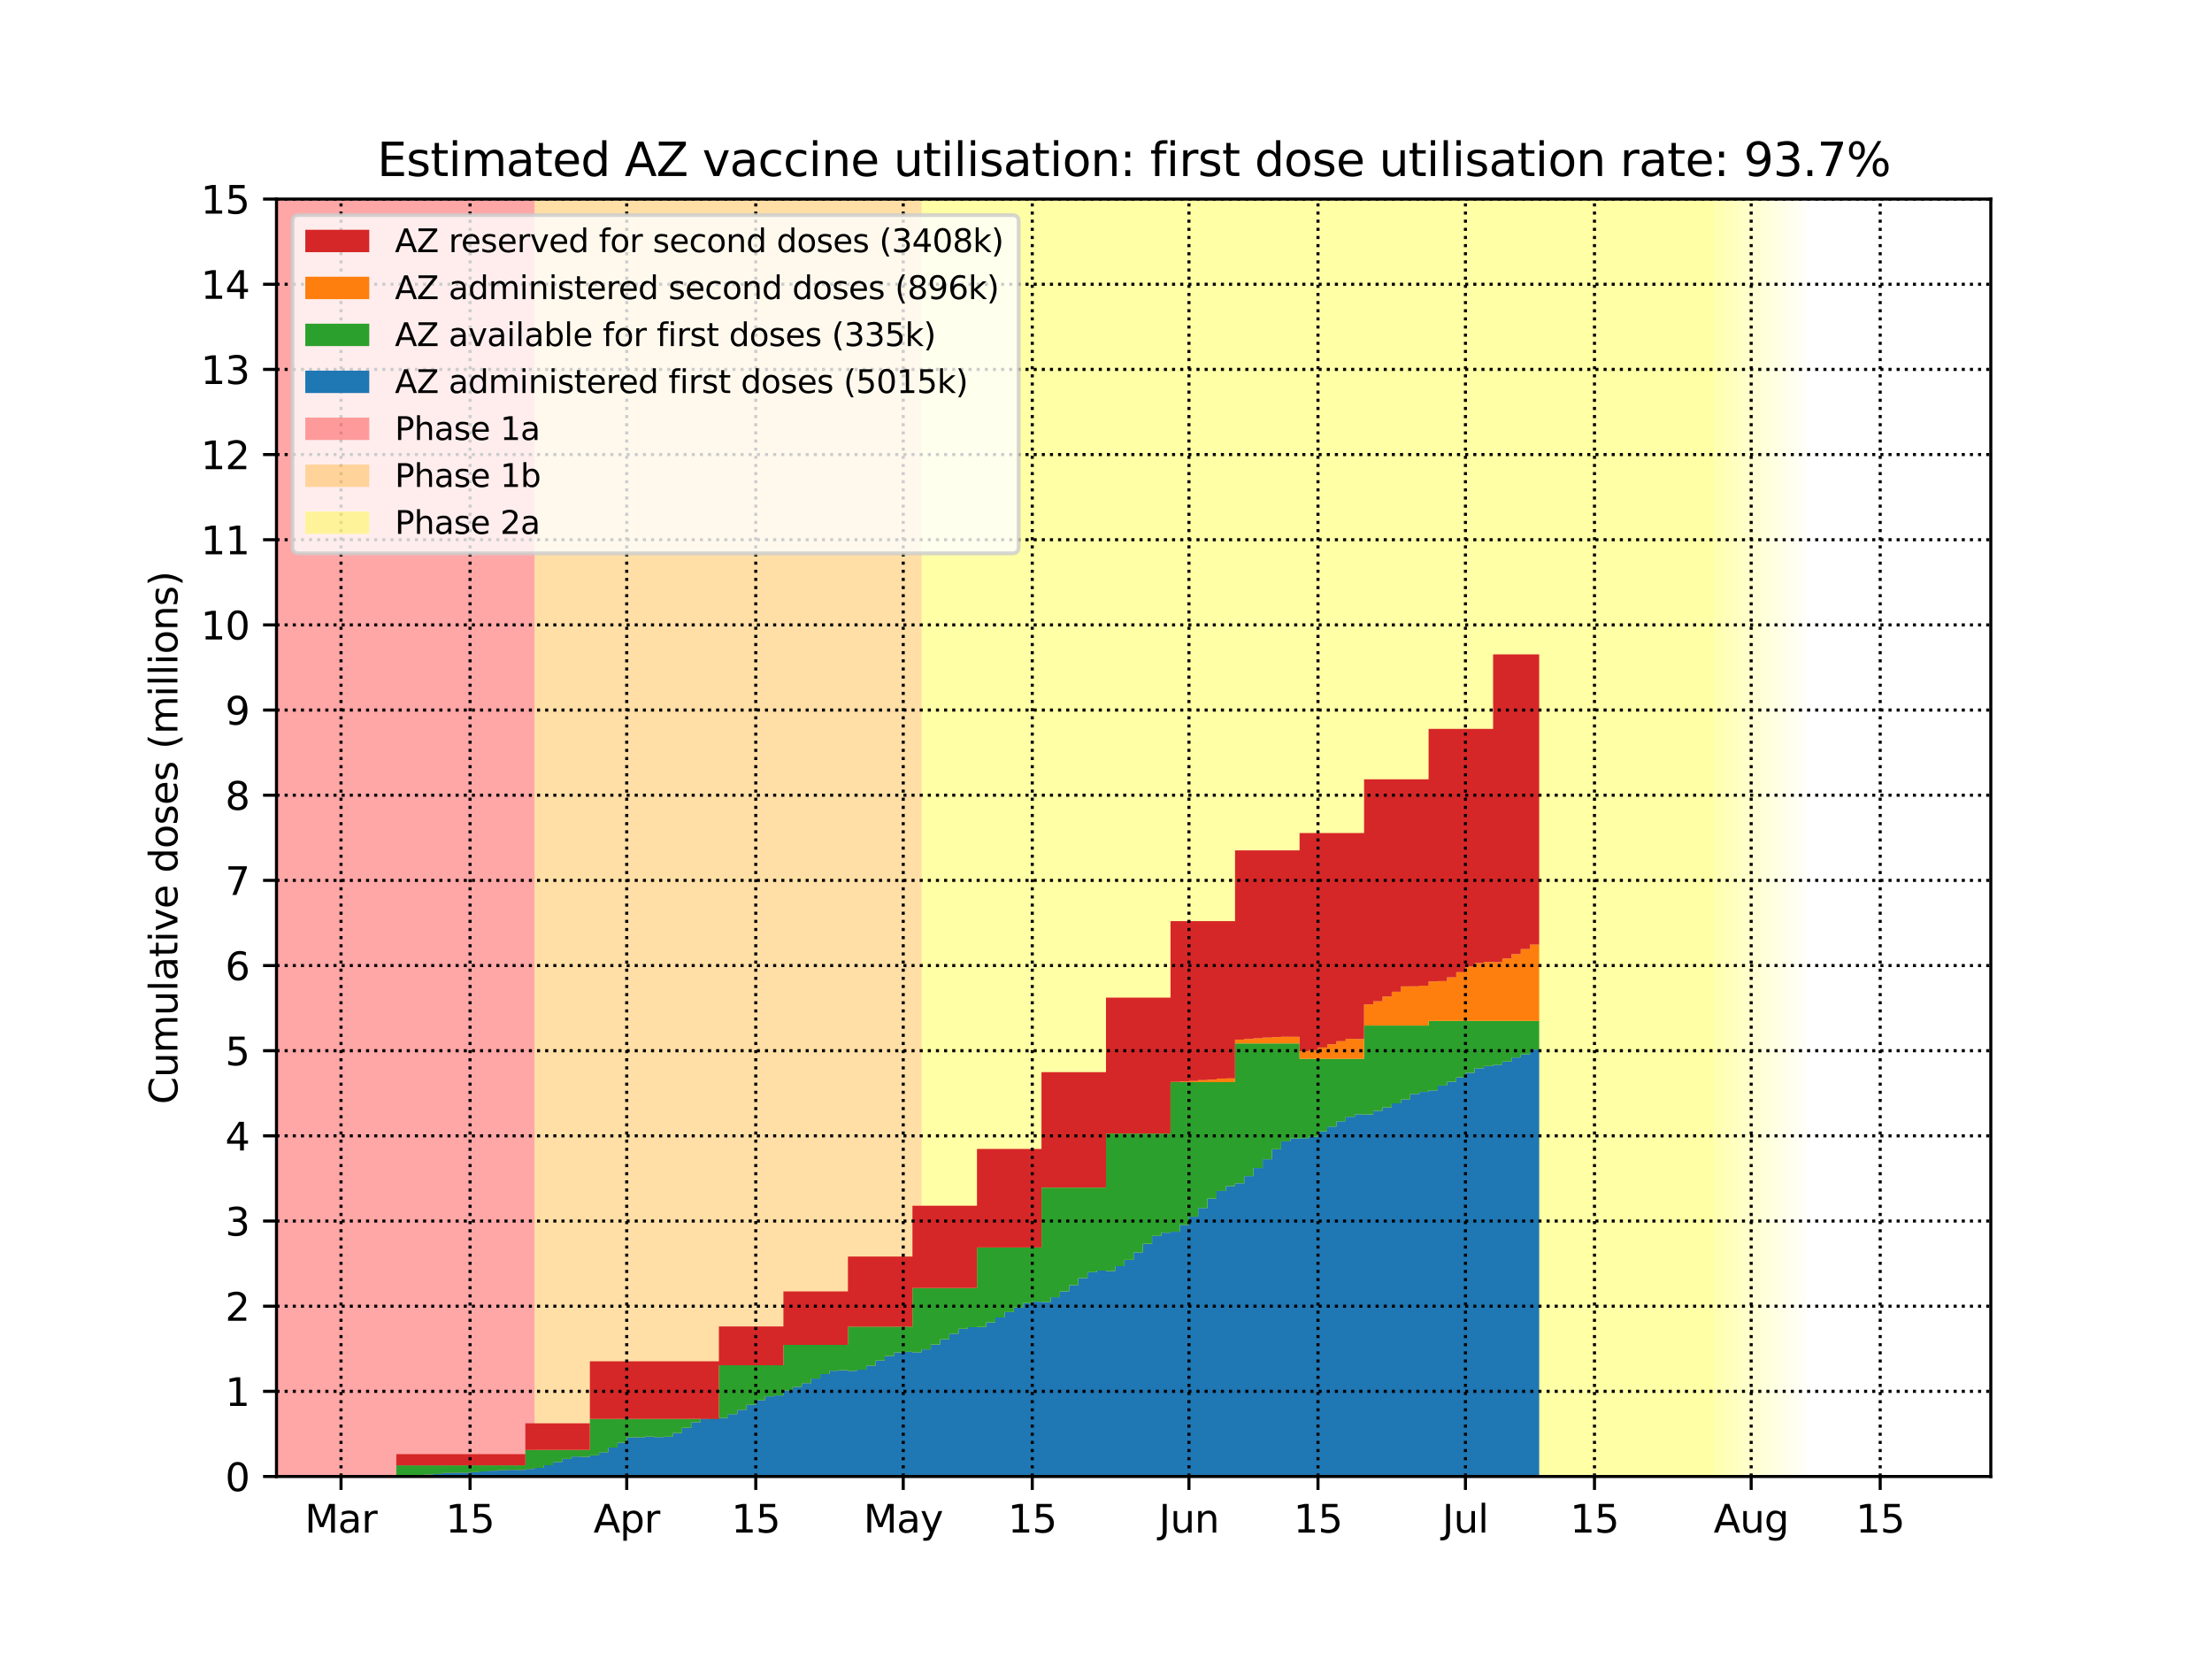 <?xml version="1.0" encoding="utf-8" standalone="no"?>
<!DOCTYPE svg PUBLIC "-//W3C//DTD SVG 1.1//EN"
  "http://www.w3.org/Graphics/SVG/1.1/DTD/svg11.dtd">
<svg height="432pt" version="1.1" viewBox="0 0 576 432" width="576pt" xmlns="http://www.w3.org/2000/svg" xmlns:xlink="http://www.w3.org/1999/xlink">
 <defs>
  <style type="text/css">*{stroke-linecap:butt;stroke-linejoin:round;}</style>
 </defs>
 <g id="figure_1">
  <g id="patch_1">
   <path d="M 0 432 
L 576 432 
L 576 0 
L 0 0 
z
" style="fill:#ffffff;"/>
  </g>
  <g id="axes_1">
   <g id="patch_2">
    <path d="M 72 384.48 
L 518.4 384.48 
L 518.4 51.84 
L 72 51.84 
z
" style="fill:#ffffff;"/>
   </g>
   <g id="PolyCollection_1">
    <defs>
     <path d="M 139.2 -47.52 
L 69.6 -47.52 
L 69.6 -380.16 
L 139.2 -380.16 
L 139.2 -380.16 
L 139.2 -47.52 
z
" id="m8be3f67716"/>
    </defs>
    <g clip-path="url(#p1a9dba32dc)">
     <use style="fill:#ff0000;fill-opacity:0.35;" x="0" xlink:href="#m8be3f67716" y="432"/>
    </g>
   </g>
   <g id="PolyCollection_2">
    <defs>
     <path d="M 240 -47.52 
L 139.2 -47.52 
L 139.2 -380.16 
L 240 -380.16 
L 240 -380.16 
L 240 -47.52 
z
" id="mfe50ad58de"/>
    </defs>
    <g clip-path="url(#p1a9dba32dc)">
     <use style="fill:#ffa500;fill-opacity:0.35;" x="0" xlink:href="#mfe50ad58de" y="432"/>
    </g>
   </g>
   <g id="PolyCollection_3">
    <defs>
     <path d="M 446.4 -47.52 
L 240 -47.52 
L 240 -380.16 
L 446.4 -380.16 
L 446.4 -380.16 
L 446.4 -47.52 
z
" id="mfb466e7b53"/>
    </defs>
    <g clip-path="url(#p1a9dba32dc)">
     <use style="fill:#ffff00;fill-opacity:0.35;" x="0" xlink:href="#mfb466e7b53" y="432"/>
    </g>
   </g>
   <g id="PolyCollection_4">
    <defs>
     <path d="M 448.8 -47.52 
L 446.4 -47.52 
L 446.4 -380.16 
L 448.8 -380.16 
L 448.8 -380.16 
L 448.8 -47.52 
z
" id="me849bb0704"/>
    </defs>
    <g clip-path="url(#p1a9dba32dc)">
     <use style="fill:#ffff00;fill-opacity:0.3;" x="0" xlink:href="#me849bb0704" y="432"/>
    </g>
   </g>
   <g id="PolyCollection_5">
    <defs>
     <path d="M 451.2 -47.52 
L 448.8 -47.52 
L 448.8 -380.16 
L 451.2 -380.16 
L 451.2 -380.16 
L 451.2 -47.52 
z
" id="m2e600148ed"/>
    </defs>
    <g clip-path="url(#p1a9dba32dc)">
     <use style="fill:#ffff00;fill-opacity:0.27;" x="0" xlink:href="#m2e600148ed" y="432"/>
    </g>
   </g>
   <g id="PolyCollection_6">
    <defs>
     <path d="M 453.6 -47.52 
L 451.2 -47.52 
L 451.2 -380.16 
L 453.6 -380.16 
L 453.6 -380.16 
L 453.6 -47.52 
z
" id="m8aeaf77602"/>
    </defs>
    <g clip-path="url(#p1a9dba32dc)">
     <use style="fill:#ffff00;fill-opacity:0.24;" x="0" xlink:href="#m8aeaf77602" y="432"/>
    </g>
   </g>
   <g id="PolyCollection_7">
    <defs>
     <path d="M 456 -47.52 
L 453.6 -47.52 
L 453.6 -380.16 
L 456 -380.16 
L 456 -380.16 
L 456 -47.52 
z
" id="m59015430ba"/>
    </defs>
    <g clip-path="url(#p1a9dba32dc)">
     <use style="fill:#ffff00;fill-opacity:0.21;" x="0" xlink:href="#m59015430ba" y="432"/>
    </g>
   </g>
   <g id="PolyCollection_8">
    <defs>
     <path d="M 458.4 -47.52 
L 456 -47.52 
L 456 -380.16 
L 458.4 -380.16 
L 458.4 -380.16 
L 458.4 -47.52 
z
" id="m1dd4f0cbc0"/>
    </defs>
    <g clip-path="url(#p1a9dba32dc)">
     <use style="fill:#ffff00;fill-opacity:0.18;" x="0" xlink:href="#m1dd4f0cbc0" y="432"/>
    </g>
   </g>
   <g id="PolyCollection_9">
    <defs>
     <path d="M 460.8 -47.52 
L 458.4 -47.52 
L 458.4 -380.16 
L 460.8 -380.16 
L 460.8 -380.16 
L 460.8 -47.52 
z
" id="m1c17685322"/>
    </defs>
    <g clip-path="url(#p1a9dba32dc)">
     <use style="fill:#ffff00;fill-opacity:0.15;" x="0" xlink:href="#m1c17685322" y="432"/>
    </g>
   </g>
   <g id="PolyCollection_10">
    <defs>
     <path d="M 463.2 -47.52 
L 460.8 -47.52 
L 460.8 -380.16 
L 463.2 -380.16 
L 463.2 -380.16 
L 463.2 -47.52 
z
" id="md5e79d58f4"/>
    </defs>
    <g clip-path="url(#p1a9dba32dc)">
     <use style="fill:#ffff00;fill-opacity:0.12;" x="0" xlink:href="#md5e79d58f4" y="432"/>
    </g>
   </g>
   <g id="PolyCollection_11">
    <defs>
     <path d="M 465.6 -47.52 
L 463.2 -47.52 
L 463.2 -380.16 
L 465.6 -380.16 
L 465.6 -380.16 
L 465.6 -47.52 
z
" id="m8efa39aad9"/>
    </defs>
    <g clip-path="url(#p1a9dba32dc)">
     <use style="fill:#ffff00;fill-opacity:0.09;" x="0" xlink:href="#m8efa39aad9" y="432"/>
    </g>
   </g>
   <g id="PolyCollection_12">
    <defs>
     <path d="M 468 -47.52 
L 465.6 -47.52 
L 465.6 -380.16 
L 468 -380.16 
L 468 -380.16 
L 468 -47.52 
z
" id="me9d85b3036"/>
    </defs>
    <g clip-path="url(#p1a9dba32dc)">
     <use style="fill:#ffff00;fill-opacity:0.06;" x="0" xlink:href="#me9d85b3036" y="432"/>
    </g>
   </g>
   <g id="PolyCollection_13">
    <defs>
     <path d="M 470.4 -47.52 
L 468 -47.52 
L 468 -380.16 
L 470.4 -380.16 
L 470.4 -380.16 
L 470.4 -47.52 
z
" id="me5dcb73c14"/>
    </defs>
    <g clip-path="url(#p1a9dba32dc)">
     <use style="fill:#ffff00;fill-opacity:0.03;" x="0" xlink:href="#me5dcb73c14" y="432"/>
    </g>
   </g>
   <g id="PolyCollection_14">
    <defs>
     <path d="M 72 -47.52 
L 72 -47.52 
L 72 -47.52 
L 74.4 -47.52 
L 74.4 -47.52 
L 76.8 -47.52 
L 76.8 -47.52 
L 79.2 -47.52 
L 79.2 -47.52 
L 81.6 -47.52 
L 81.6 -47.52 
L 84 -47.52 
L 84 -47.52 
L 86.4 -47.52 
L 86.4 -47.52 
L 88.8 -47.52 
L 88.8 -47.52 
L 91.2 -47.52 
L 91.2 -47.52 
L 93.6 -47.52 
L 93.6 -47.52 
L 96 -47.52 
L 96 -47.52 
L 98.4 -47.52 
L 98.4 -47.52 
L 100.8 -47.52 
L 100.8 -47.52 
L 103.2 -47.52 
L 103.2 -47.52 
L 105.6 -47.52 
L 105.6 -47.52 
L 108 -47.52 
L 108 -47.52 
L 110.4 -47.52 
L 110.4 -47.52 
L 112.8 -47.52 
L 112.8 -47.52 
L 115.2 -47.52 
L 115.2 -47.52 
L 117.6 -47.52 
L 117.6 -47.52 
L 120 -47.52 
L 120 -47.52 
L 122.4 -47.52 
L 122.4 -47.52 
L 124.8 -47.52 
L 124.8 -47.52 
L 127.2 -47.52 
L 127.2 -47.52 
L 129.6 -47.52 
L 129.6 -47.52 
L 132 -47.52 
L 132 -47.52 
L 134.4 -47.52 
L 134.4 -47.52 
L 136.8 -47.52 
L 136.8 -47.52 
L 139.2 -47.52 
L 139.2 -47.52 
L 141.6 -47.52 
L 141.6 -47.52 
L 144 -47.52 
L 144 -47.52 
L 146.4 -47.52 
L 146.4 -47.52 
L 148.8 -47.52 
L 148.8 -47.52 
L 151.2 -47.52 
L 151.2 -47.52 
L 153.6 -47.52 
L 153.6 -47.52 
L 156 -47.52 
L 156 -47.52 
L 158.4 -47.52 
L 158.4 -47.52 
L 160.8 -47.52 
L 160.8 -47.52 
L 163.2 -47.52 
L 163.2 -47.52 
L 165.6 -47.52 
L 165.6 -47.52 
L 168 -47.52 
L 168 -47.52 
L 170.4 -47.52 
L 170.4 -47.52 
L 172.8 -47.52 
L 172.8 -47.52 
L 175.2 -47.52 
L 175.2 -47.52 
L 177.6 -47.52 
L 177.6 -47.52 
L 180 -47.52 
L 180 -47.52 
L 182.4 -47.52 
L 182.4 -47.52 
L 184.8 -47.52 
L 184.8 -47.52 
L 187.2 -47.52 
L 187.2 -47.52 
L 189.6 -47.52 
L 189.6 -47.52 
L 192 -47.52 
L 192 -47.52 
L 194.4 -47.52 
L 194.4 -47.52 
L 196.8 -47.52 
L 196.8 -47.52 
L 199.2 -47.52 
L 199.2 -47.52 
L 201.6 -47.52 
L 201.6 -47.52 
L 204 -47.52 
L 204 -47.52 
L 206.4 -47.52 
L 206.4 -47.52 
L 208.8 -47.52 
L 208.8 -47.52 
L 211.2 -47.52 
L 211.2 -47.52 
L 213.6 -47.52 
L 213.6 -47.52 
L 216 -47.52 
L 216 -47.52 
L 218.4 -47.52 
L 218.4 -47.52 
L 220.8 -47.52 
L 220.8 -47.52 
L 223.2 -47.52 
L 223.2 -47.52 
L 225.6 -47.52 
L 225.6 -47.52 
L 228 -47.52 
L 228 -47.52 
L 230.4 -47.52 
L 230.4 -47.52 
L 232.8 -47.52 
L 232.8 -47.52 
L 235.2 -47.52 
L 235.2 -47.52 
L 237.6 -47.52 
L 237.6 -47.52 
L 240 -47.52 
L 240 -47.52 
L 242.4 -47.52 
L 242.4 -47.52 
L 244.8 -47.52 
L 244.8 -47.52 
L 247.2 -47.52 
L 247.2 -47.52 
L 249.6 -47.52 
L 249.6 -47.52 
L 252 -47.52 
L 252 -47.52 
L 254.4 -47.52 
L 254.4 -47.52 
L 256.8 -47.52 
L 256.8 -47.52 
L 259.2 -47.52 
L 259.2 -47.52 
L 261.6 -47.52 
L 261.6 -47.52 
L 264 -47.52 
L 264 -47.52 
L 266.4 -47.52 
L 266.4 -47.52 
L 268.8 -47.52 
L 268.8 -47.52 
L 271.2 -47.52 
L 271.2 -47.52 
L 273.6 -47.52 
L 273.6 -47.52 
L 276 -47.52 
L 276 -47.52 
L 278.4 -47.52 
L 278.4 -47.52 
L 280.8 -47.52 
L 280.8 -47.52 
L 283.2 -47.52 
L 283.2 -47.52 
L 285.6 -47.52 
L 285.6 -47.52 
L 288 -47.52 
L 288 -47.52 
L 290.4 -47.52 
L 290.4 -47.52 
L 292.8 -47.52 
L 292.8 -47.52 
L 295.2 -47.52 
L 295.2 -47.52 
L 297.6 -47.52 
L 297.6 -47.52 
L 300 -47.52 
L 300 -47.52 
L 302.4 -47.52 
L 302.4 -47.52 
L 304.8 -47.52 
L 304.8 -47.52 
L 307.2 -47.52 
L 307.2 -47.52 
L 309.6 -47.52 
L 309.6 -47.52 
L 312 -47.52 
L 312 -47.52 
L 314.4 -47.52 
L 314.4 -47.52 
L 316.8 -47.52 
L 316.8 -47.52 
L 319.2 -47.52 
L 319.2 -47.52 
L 321.6 -47.52 
L 321.6 -47.52 
L 324 -47.52 
L 324 -47.52 
L 326.4 -47.52 
L 326.4 -47.52 
L 328.8 -47.52 
L 328.8 -47.52 
L 331.2 -47.52 
L 331.2 -47.52 
L 333.6 -47.52 
L 333.6 -47.52 
L 336 -47.52 
L 336 -47.52 
L 338.4 -47.52 
L 338.4 -47.52 
L 340.8 -47.52 
L 340.8 -47.52 
L 343.2 -47.52 
L 343.2 -47.52 
L 345.6 -47.52 
L 345.6 -47.52 
L 348 -47.52 
L 348 -47.52 
L 350.4 -47.52 
L 350.4 -47.52 
L 352.8 -47.52 
L 352.8 -47.52 
L 355.2 -47.52 
L 355.2 -47.52 
L 357.6 -47.52 
L 357.6 -47.52 
L 360 -47.52 
L 360 -47.52 
L 362.4 -47.52 
L 362.4 -47.52 
L 364.8 -47.52 
L 364.8 -47.52 
L 367.2 -47.52 
L 367.2 -47.52 
L 369.6 -47.52 
L 369.6 -47.52 
L 372 -47.52 
L 372 -47.52 
L 374.4 -47.52 
L 374.4 -47.52 
L 376.8 -47.52 
L 376.8 -47.52 
L 379.2 -47.52 
L 379.2 -47.52 
L 381.6 -47.52 
L 381.6 -47.52 
L 384 -47.52 
L 384 -47.52 
L 386.4 -47.52 
L 386.4 -47.52 
L 388.8 -47.52 
L 388.8 -47.52 
L 391.2 -47.52 
L 391.2 -47.52 
L 393.6 -47.52 
L 393.6 -47.52 
L 396 -47.52 
L 396 -47.52 
L 398.4 -47.52 
L 398.4 -47.52 
L 400.8 -47.52 
L 400.8 -158.734 
L 400.8 -158.734 
L 398.4 -158.734 
L 398.4 -157.456 
L 396 -157.456 
L 396 -156.643 
L 393.6 -156.643 
L 393.6 -155.587 
L 391.2 -155.587 
L 391.2 -154.749 
L 388.8 -154.749 
L 388.8 -154.408 
L 386.4 -154.408 
L 386.4 -153.833 
L 384 -153.833 
L 384 -152.664 
L 381.6 -152.664 
L 381.6 -151.484 
L 379.2 -151.484 
L 379.2 -150.339 
L 376.8 -150.339 
L 376.8 -149.307 
L 374.4 -149.307 
L 374.4 -148.065 
L 372 -148.065 
L 372 -147.677 
L 369.6 -147.677 
L 369.6 -147.149 
L 367.2 -147.149 
L 367.2 -145.731 
L 364.8 -145.731 
L 364.8 -144.696 
L 362.4 -144.696 
L 362.4 -143.658 
L 360 -143.658 
L 360 -142.758 
L 357.6 -142.758 
L 357.6 -141.8 
L 355.2 -141.8 
L 355.2 -141.844 
L 352.8 -141.844 
L 352.8 -141.195 
L 350.4 -141.195 
L 350.4 -140.026 
L 348 -140.026 
L 348 -138.634 
L 345.6 -138.634 
L 345.6 -137.401 
L 343.2 -137.401 
L 343.2 -136.034 
L 340.8 -136.034 
L 340.8 -135.632 
L 338.4 -135.632 
L 338.4 -135.579 
L 336 -135.579 
L 336 -134.795 
L 333.6 -134.795 
L 333.6 -132.761 
L 331.2 -132.761 
L 331.2 -130.146 
L 328.8 -130.146 
L 328.8 -127.86 
L 326.4 -127.86 
L 326.4 -125.774 
L 324 -125.774 
L 324 -123.9 
L 321.6 -123.9 
L 321.6 -123.164 
L 319.2 -123.164 
L 319.2 -121.895 
L 316.8 -121.895 
L 316.8 -119.877 
L 314.4 -119.877 
L 314.4 -117.436 
L 312 -117.436 
L 312 -115.178 
L 309.6 -115.178 
L 309.6 -113.045 
L 307.2 -113.045 
L 307.2 -111.271 
L 304.8 -111.271 
L 304.8 -111.013 
L 302.4 -111.013 
L 302.4 -110.174 
L 300 -110.174 
L 300 -108.14 
L 297.6 -108.14 
L 297.6 -105.891 
L 295.2 -105.891 
L 295.2 -103.944 
L 292.8 -103.944 
L 292.8 -102.303 
L 290.4 -102.303 
L 290.4 -101.041 
L 288 -101.041 
L 288 -101.145 
L 285.6 -101.145 
L 285.6 -100.728 
L 283.2 -100.728 
L 283.2 -99.204 
L 280.8 -99.204 
L 280.8 -97.363 
L 278.4 -97.363 
L 278.4 -95.737 
L 276 -95.737 
L 276 -94.224 
L 273.6 -94.224 
L 273.6 -92.994 
L 271.2 -92.994 
L 271.2 -93.057 
L 268.8 -93.057 
L 268.8 -92.695 
L 266.4 -92.695 
L 266.4 -91.524 
L 264 -91.524 
L 264 -90.35 
L 261.6 -90.35 
L 261.6 -88.93 
L 259.2 -88.93 
L 259.2 -87.663 
L 256.8 -87.663 
L 256.8 -86.466 
L 254.4 -86.466 
L 254.4 -86.394 
L 252 -86.394 
L 252 -85.983 
L 249.6 -85.983 
L 249.6 -84.717 
L 247.2 -84.717 
L 247.2 -83.244 
L 244.8 -83.244 
L 244.8 -81.89 
L 242.4 -81.89 
L 242.4 -80.616 
L 240 -80.616 
L 240 -79.858 
L 237.6 -79.858 
L 237.6 -79.985 
L 235.2 -79.985 
L 235.2 -79.827 
L 232.8 -79.827 
L 232.8 -78.906 
L 230.4 -78.906 
L 230.4 -77.739 
L 228 -77.739 
L 228 -76.363 
L 225.6 -76.363 
L 225.6 -75.343 
L 223.2 -75.343 
L 223.2 -75.04 
L 220.8 -75.04 
L 220.8 -75.198 
L 218.4 -75.198 
L 218.4 -75.064 
L 216 -75.064 
L 216 -74.186 
L 213.6 -74.186 
L 213.6 -73.023 
L 211.2 -73.023 
L 211.2 -71.831 
L 208.8 -71.831 
L 208.8 -70.878 
L 206.4 -70.878 
L 206.4 -69.946 
L 204 -69.946 
L 204 -68.621 
L 201.6 -68.621 
L 201.6 -68.398 
L 199.2 -68.398 
L 199.2 -67.387 
L 196.8 -67.387 
L 196.8 -66.216 
L 194.4 -66.216 
L 194.4 -64.891 
L 192 -64.891 
L 192 -63.767 
L 189.6 -63.767 
L 189.6 -62.794 
L 187.2 -62.794 
L 187.2 -62.838 
L 184.8 -62.838 
L 184.8 -62.571 
L 182.4 -62.571 
L 182.4 -61.656 
L 180 -61.656 
L 180 -60.206 
L 177.6 -60.206 
L 177.6 -58.858 
L 175.2 -58.858 
L 175.2 -57.876 
L 172.8 -57.876 
L 172.8 -57.767 
L 170.4 -57.767 
L 170.4 -57.904 
L 168 -57.904 
L 168 -57.731 
L 165.6 -57.731 
L 165.6 -57.715 
L 163.2 -57.715 
L 163.2 -56.32 
L 160.8 -56.32 
L 160.8 -55.058 
L 158.4 -55.058 
L 158.4 -53.83 
L 156 -53.83 
L 156 -53.016 
L 153.6 -53.016 
L 153.6 -52.652 
L 151.2 -52.652 
L 151.2 -52.715 
L 148.8 -52.715 
L 148.8 -52.097 
L 146.4 -52.097 
L 146.4 -51.286 
L 144 -51.286 
L 144 -50.455 
L 141.6 -50.455 
L 141.6 -49.762 
L 139.2 -49.762 
L 139.2 -49.473 
L 136.8 -49.473 
L 136.8 -49.236 
L 134.4 -49.236 
L 134.4 -49.243 
L 132 -49.243 
L 132 -49.156 
L 129.6 -49.156 
L 129.6 -49.031 
L 127.2 -49.031 
L 127.2 -48.839 
L 124.8 -48.839 
L 124.8 -48.659 
L 122.4 -48.659 
L 122.4 -48.509 
L 120 -48.509 
L 120 -48.49 
L 117.6 -48.49 
L 117.6 -48.451 
L 115.2 -48.451 
L 115.2 -48.162 
L 112.8 -48.162 
L 112.8 -48.041 
L 110.4 -48.041 
L 110.4 -47.817 
L 108 -47.817 
L 108 -47.682 
L 105.6 -47.682 
L 105.6 -47.58 
L 103.2 -47.58 
L 103.2 -47.52 
L 100.8 -47.52 
L 100.8 -47.52 
L 98.4 -47.52 
L 98.4 -47.52 
L 96 -47.52 
L 96 -47.52 
L 93.6 -47.52 
L 93.6 -47.52 
L 91.2 -47.52 
L 91.2 -47.52 
L 88.8 -47.52 
L 88.8 -47.52 
L 86.4 -47.52 
L 86.4 -47.52 
L 84 -47.52 
L 84 -47.52 
L 81.6 -47.52 
L 81.6 -47.52 
L 79.2 -47.52 
L 79.2 -47.52 
L 76.8 -47.52 
L 76.8 -47.52 
L 74.4 -47.52 
L 74.4 -47.52 
L 72 -47.52 
L 72 -47.52 
z
" id="m70bce7018f"/>
    </defs>
    <g clip-path="url(#p1a9dba32dc)">
     <use style="fill:#1f77b4;" x="0" xlink:href="#m70bce7018f" y="432"/>
    </g>
   </g>
   <g id="PolyCollection_15">
    <defs>
     <path d="M 72 -47.52 
L 72 -47.52 
L 72 -47.52 
L 74.4 -47.52 
L 74.4 -47.52 
L 76.8 -47.52 
L 76.8 -47.52 
L 79.2 -47.52 
L 79.2 -47.52 
L 81.6 -47.52 
L 81.6 -47.52 
L 84 -47.52 
L 84 -47.52 
L 86.4 -47.52 
L 86.4 -47.52 
L 88.8 -47.52 
L 88.8 -47.52 
L 91.2 -47.52 
L 91.2 -47.52 
L 93.6 -47.52 
L 93.6 -47.52 
L 96 -47.52 
L 96 -47.52 
L 98.4 -47.52 
L 98.4 -47.52 
L 100.8 -47.52 
L 100.8 -47.52 
L 103.2 -47.52 
L 103.2 -47.58 
L 105.6 -47.58 
L 105.6 -47.682 
L 108 -47.682 
L 108 -47.817 
L 110.4 -47.817 
L 110.4 -48.041 
L 112.8 -48.041 
L 112.8 -48.162 
L 115.2 -48.162 
L 115.2 -48.451 
L 117.6 -48.451 
L 117.6 -48.49 
L 120 -48.49 
L 120 -48.509 
L 122.4 -48.509 
L 122.4 -48.659 
L 124.8 -48.659 
L 124.8 -48.839 
L 127.2 -48.839 
L 127.2 -49.031 
L 129.6 -49.031 
L 129.6 -49.156 
L 132 -49.156 
L 132 -49.243 
L 134.4 -49.243 
L 134.4 -49.236 
L 136.8 -49.236 
L 136.8 -49.473 
L 139.2 -49.473 
L 139.2 -49.762 
L 141.6 -49.762 
L 141.6 -50.455 
L 144 -50.455 
L 144 -51.286 
L 146.4 -51.286 
L 146.4 -52.097 
L 148.8 -52.097 
L 148.8 -52.715 
L 151.2 -52.715 
L 151.2 -52.652 
L 153.6 -52.652 
L 153.6 -53.016 
L 156 -53.016 
L 156 -53.83 
L 158.4 -53.83 
L 158.4 -55.058 
L 160.8 -55.058 
L 160.8 -56.32 
L 163.2 -56.32 
L 163.2 -57.715 
L 165.6 -57.715 
L 165.6 -57.731 
L 168 -57.731 
L 168 -57.904 
L 170.4 -57.904 
L 170.4 -57.767 
L 172.8 -57.767 
L 172.8 -57.876 
L 175.2 -57.876 
L 175.2 -58.858 
L 177.6 -58.858 
L 177.6 -60.206 
L 180 -60.206 
L 180 -61.656 
L 182.4 -61.656 
L 182.4 -62.571 
L 184.8 -62.571 
L 184.8 -62.838 
L 187.2 -62.838 
L 187.2 -62.794 
L 189.6 -62.794 
L 189.6 -63.767 
L 192 -63.767 
L 192 -64.891 
L 194.4 -64.891 
L 194.4 -66.216 
L 196.8 -66.216 
L 196.8 -67.387 
L 199.2 -67.387 
L 199.2 -68.398 
L 201.6 -68.398 
L 201.6 -68.621 
L 204 -68.621 
L 204 -69.946 
L 206.4 -69.946 
L 206.4 -70.878 
L 208.8 -70.878 
L 208.8 -71.831 
L 211.2 -71.831 
L 211.2 -73.023 
L 213.6 -73.023 
L 213.6 -74.186 
L 216 -74.186 
L 216 -75.064 
L 218.4 -75.064 
L 218.4 -75.198 
L 220.8 -75.198 
L 220.8 -75.04 
L 223.2 -75.04 
L 223.2 -75.343 
L 225.6 -75.343 
L 225.6 -76.363 
L 228 -76.363 
L 228 -77.739 
L 230.4 -77.739 
L 230.4 -78.906 
L 232.8 -78.906 
L 232.8 -79.827 
L 235.2 -79.827 
L 235.2 -79.985 
L 237.6 -79.985 
L 237.6 -79.858 
L 240 -79.858 
L 240 -80.616 
L 242.4 -80.616 
L 242.4 -81.89 
L 244.8 -81.89 
L 244.8 -83.244 
L 247.2 -83.244 
L 247.2 -84.717 
L 249.6 -84.717 
L 249.6 -85.983 
L 252 -85.983 
L 252 -86.394 
L 254.4 -86.394 
L 254.4 -86.466 
L 256.8 -86.466 
L 256.8 -87.663 
L 259.2 -87.663 
L 259.2 -88.93 
L 261.6 -88.93 
L 261.6 -90.35 
L 264 -90.35 
L 264 -91.524 
L 266.4 -91.524 
L 266.4 -92.695 
L 268.8 -92.695 
L 268.8 -93.057 
L 271.2 -93.057 
L 271.2 -92.994 
L 273.6 -92.994 
L 273.6 -94.224 
L 276 -94.224 
L 276 -95.737 
L 278.4 -95.737 
L 278.4 -97.363 
L 280.8 -97.363 
L 280.8 -99.204 
L 283.2 -99.204 
L 283.2 -100.728 
L 285.6 -100.728 
L 285.6 -101.145 
L 288 -101.145 
L 288 -101.041 
L 290.4 -101.041 
L 290.4 -102.303 
L 292.8 -102.303 
L 292.8 -103.944 
L 295.2 -103.944 
L 295.2 -105.891 
L 297.6 -105.891 
L 297.6 -108.14 
L 300 -108.14 
L 300 -110.174 
L 302.4 -110.174 
L 302.4 -111.013 
L 304.8 -111.013 
L 304.8 -111.271 
L 307.2 -111.271 
L 307.2 -113.045 
L 309.6 -113.045 
L 309.6 -115.178 
L 312 -115.178 
L 312 -117.436 
L 314.4 -117.436 
L 314.4 -119.877 
L 316.8 -119.877 
L 316.8 -121.895 
L 319.2 -121.895 
L 319.2 -123.164 
L 321.6 -123.164 
L 321.6 -123.9 
L 324 -123.9 
L 324 -125.774 
L 326.4 -125.774 
L 326.4 -127.86 
L 328.8 -127.86 
L 328.8 -130.146 
L 331.2 -130.146 
L 331.2 -132.761 
L 333.6 -132.761 
L 333.6 -134.795 
L 336 -134.795 
L 336 -135.579 
L 338.4 -135.579 
L 338.4 -135.632 
L 340.8 -135.632 
L 340.8 -136.034 
L 343.2 -136.034 
L 343.2 -137.401 
L 345.6 -137.401 
L 345.6 -138.634 
L 348 -138.634 
L 348 -140.026 
L 350.4 -140.026 
L 350.4 -141.195 
L 352.8 -141.195 
L 352.8 -141.844 
L 355.2 -141.844 
L 355.2 -141.8 
L 357.6 -141.8 
L 357.6 -142.758 
L 360 -142.758 
L 360 -143.658 
L 362.4 -143.658 
L 362.4 -144.696 
L 364.8 -144.696 
L 364.8 -145.731 
L 367.2 -145.731 
L 367.2 -147.149 
L 369.6 -147.149 
L 369.6 -147.677 
L 372 -147.677 
L 372 -148.065 
L 374.4 -148.065 
L 374.4 -149.307 
L 376.8 -149.307 
L 376.8 -150.339 
L 379.2 -150.339 
L 379.2 -151.484 
L 381.6 -151.484 
L 381.6 -152.664 
L 384 -152.664 
L 384 -153.833 
L 386.4 -153.833 
L 386.4 -154.408 
L 388.8 -154.408 
L 388.8 -154.749 
L 391.2 -154.749 
L 391.2 -155.587 
L 393.6 -155.587 
L 393.6 -156.643 
L 396 -156.643 
L 396 -157.456 
L 398.4 -157.456 
L 398.4 -158.734 
L 400.8 -158.734 
L 400.8 -166.162 
L 400.8 -166.162 
L 398.4 -166.162 
L 398.4 -166.162 
L 396 -166.162 
L 396 -166.162 
L 393.6 -166.162 
L 393.6 -166.162 
L 391.2 -166.162 
L 391.2 -166.162 
L 388.8 -166.162 
L 388.8 -166.162 
L 386.4 -166.162 
L 386.4 -166.162 
L 384 -166.162 
L 384 -166.162 
L 381.6 -166.162 
L 381.6 -166.162 
L 379.2 -166.162 
L 379.2 -166.162 
L 376.8 -166.162 
L 376.8 -166.162 
L 374.4 -166.162 
L 374.4 -166.162 
L 372 -166.162 
L 372 -164.949 
L 369.6 -164.949 
L 369.6 -164.949 
L 367.2 -164.949 
L 367.2 -164.949 
L 364.8 -164.949 
L 364.8 -164.949 
L 362.4 -164.949 
L 362.4 -164.949 
L 360 -164.949 
L 360 -164.949 
L 357.6 -164.949 
L 357.6 -164.949 
L 355.2 -164.949 
L 355.2 -156.296 
L 352.8 -156.296 
L 352.8 -156.296 
L 350.4 -156.296 
L 350.4 -156.296 
L 348 -156.296 
L 348 -156.296 
L 345.6 -156.296 
L 345.6 -156.296 
L 343.2 -156.296 
L 343.2 -156.296 
L 340.8 -156.296 
L 340.8 -156.296 
L 338.4 -156.296 
L 338.4 -160.301 
L 336 -160.301 
L 336 -160.301 
L 333.6 -160.301 
L 333.6 -160.301 
L 331.2 -160.301 
L 331.2 -160.301 
L 328.8 -160.301 
L 328.8 -160.301 
L 326.4 -160.301 
L 326.4 -160.301 
L 324 -160.301 
L 324 -160.301 
L 321.6 -160.301 
L 321.6 -150.216 
L 319.2 -150.216 
L 319.2 -150.216 
L 316.8 -150.216 
L 316.8 -150.216 
L 314.4 -150.216 
L 314.4 -150.216 
L 312 -150.216 
L 312 -150.216 
L 309.6 -150.216 
L 309.6 -150.216 
L 307.2 -150.216 
L 307.2 -150.216 
L 304.8 -150.216 
L 304.8 -136.827 
L 302.4 -136.827 
L 302.4 -136.827 
L 300 -136.827 
L 300 -136.827 
L 297.6 -136.827 
L 297.6 -136.827 
L 295.2 -136.827 
L 295.2 -136.827 
L 292.8 -136.827 
L 292.8 -136.827 
L 290.4 -136.827 
L 290.4 -136.827 
L 288 -136.827 
L 288 -122.761 
L 285.6 -122.761 
L 285.6 -122.761 
L 283.2 -122.761 
L 283.2 -122.761 
L 280.8 -122.761 
L 280.8 -122.761 
L 278.4 -122.761 
L 278.4 -122.761 
L 276 -122.761 
L 276 -122.761 
L 273.6 -122.761 
L 273.6 -122.761 
L 271.2 -122.761 
L 271.2 -107.161 
L 268.8 -107.161 
L 268.8 -107.161 
L 266.4 -107.161 
L 266.4 -107.161 
L 264 -107.161 
L 264 -107.161 
L 261.6 -107.161 
L 261.6 -107.161 
L 259.2 -107.161 
L 259.2 -107.161 
L 256.8 -107.161 
L 256.8 -107.161 
L 254.4 -107.161 
L 254.4 -96.607 
L 252 -96.607 
L 252 -96.607 
L 249.6 -96.607 
L 249.6 -96.607 
L 247.2 -96.607 
L 247.2 -96.607 
L 244.8 -96.607 
L 244.8 -96.607 
L 242.4 -96.607 
L 242.4 -96.607 
L 240 -96.607 
L 240 -96.607 
L 237.6 -96.607 
L 237.6 -86.533 
L 235.2 -86.533 
L 235.2 -86.533 
L 232.8 -86.533 
L 232.8 -86.533 
L 230.4 -86.533 
L 230.4 -86.533 
L 228 -86.533 
L 228 -86.533 
L 225.6 -86.533 
L 225.6 -86.533 
L 223.2 -86.533 
L 223.2 -86.533 
L 220.8 -86.533 
L 220.8 -81.793 
L 218.4 -81.793 
L 218.4 -81.793 
L 216 -81.793 
L 216 -81.793 
L 213.6 -81.793 
L 213.6 -81.793 
L 211.2 -81.793 
L 211.2 -81.793 
L 208.8 -81.793 
L 208.8 -81.793 
L 206.4 -81.793 
L 206.4 -81.793 
L 204 -81.793 
L 204 -76.49 
L 201.6 -76.49 
L 201.6 -76.49 
L 199.2 -76.49 
L 199.2 -76.49 
L 196.8 -76.49 
L 196.8 -76.49 
L 194.4 -76.49 
L 194.4 -76.49 
L 192 -76.49 
L 192 -76.49 
L 189.6 -76.49 
L 189.6 -76.49 
L 187.2 -76.49 
L 187.2 -62.519 
L 184.8 -62.519 
L 184.8 -62.519 
L 182.4 -62.519 
L 182.4 -62.519 
L 180 -62.519 
L 180 -62.519 
L 177.6 -62.519 
L 177.6 -62.519 
L 175.2 -62.519 
L 175.2 -62.519 
L 172.8 -62.519 
L 172.8 -62.519 
L 170.4 -62.519 
L 170.4 -62.519 
L 168 -62.519 
L 168 -62.519 
L 165.6 -62.519 
L 165.6 -62.519 
L 163.2 -62.519 
L 163.2 -62.519 
L 160.8 -62.519 
L 160.8 -62.519 
L 158.4 -62.519 
L 158.4 -62.519 
L 156 -62.519 
L 156 -62.519 
L 153.6 -62.519 
L 153.6 -54.447 
L 151.2 -54.447 
L 151.2 -54.447 
L 148.8 -54.447 
L 148.8 -54.447 
L 146.4 -54.447 
L 146.4 -54.447 
L 144 -54.447 
L 144 -54.447 
L 141.6 -54.447 
L 141.6 -54.447 
L 139.2 -54.447 
L 139.2 -54.447 
L 136.8 -54.447 
L 136.8 -50.431 
L 134.4 -50.431 
L 134.4 -50.431 
L 132 -50.431 
L 132 -50.431 
L 129.6 -50.431 
L 129.6 -50.431 
L 127.2 -50.431 
L 127.2 -50.431 
L 124.8 -50.431 
L 124.8 -50.431 
L 122.4 -50.431 
L 122.4 -50.431 
L 120 -50.431 
L 120 -50.431 
L 117.6 -50.431 
L 117.6 -50.431 
L 115.2 -50.431 
L 115.2 -50.431 
L 112.8 -50.431 
L 112.8 -50.431 
L 110.4 -50.431 
L 110.4 -50.431 
L 108 -50.431 
L 108 -50.431 
L 105.6 -50.431 
L 105.6 -50.431 
L 103.2 -50.431 
L 103.2 -47.52 
L 100.8 -47.52 
L 100.8 -47.52 
L 98.4 -47.52 
L 98.4 -47.52 
L 96 -47.52 
L 96 -47.52 
L 93.6 -47.52 
L 93.6 -47.52 
L 91.2 -47.52 
L 91.2 -47.52 
L 88.8 -47.52 
L 88.8 -47.52 
L 86.4 -47.52 
L 86.4 -47.52 
L 84 -47.52 
L 84 -47.52 
L 81.6 -47.52 
L 81.6 -47.52 
L 79.2 -47.52 
L 79.2 -47.52 
L 76.8 -47.52 
L 76.8 -47.52 
L 74.4 -47.52 
L 74.4 -47.52 
L 72 -47.52 
L 72 -47.52 
z
" id="m314d1d1dd5"/>
    </defs>
    <g clip-path="url(#p1a9dba32dc)">
     <use style="fill:#2ca02c;" x="0" xlink:href="#m314d1d1dd5" y="432"/>
    </g>
   </g>
   <g id="PolyCollection_16">
    <defs>
     <path d="M 72 -47.52 
L 72 -47.52 
L 72 -47.52 
L 74.4 -47.52 
L 74.4 -47.52 
L 76.8 -47.52 
L 76.8 -47.52 
L 79.2 -47.52 
L 79.2 -47.52 
L 81.6 -47.52 
L 81.6 -47.52 
L 84 -47.52 
L 84 -47.52 
L 86.4 -47.52 
L 86.4 -47.52 
L 88.8 -47.52 
L 88.8 -47.52 
L 91.2 -47.52 
L 91.2 -47.52 
L 93.6 -47.52 
L 93.6 -47.52 
L 96 -47.52 
L 96 -47.52 
L 98.4 -47.52 
L 98.4 -47.52 
L 100.8 -47.52 
L 100.8 -47.52 
L 103.2 -47.52 
L 103.2 -50.431 
L 105.6 -50.431 
L 105.6 -50.431 
L 108 -50.431 
L 108 -50.431 
L 110.4 -50.431 
L 110.4 -50.431 
L 112.8 -50.431 
L 112.8 -50.431 
L 115.2 -50.431 
L 115.2 -50.431 
L 117.6 -50.431 
L 117.6 -50.431 
L 120 -50.431 
L 120 -50.431 
L 122.4 -50.431 
L 122.4 -50.431 
L 124.8 -50.431 
L 124.8 -50.431 
L 127.2 -50.431 
L 127.2 -50.431 
L 129.6 -50.431 
L 129.6 -50.431 
L 132 -50.431 
L 132 -50.431 
L 134.4 -50.431 
L 134.4 -50.431 
L 136.8 -50.431 
L 136.8 -54.447 
L 139.2 -54.447 
L 139.2 -54.447 
L 141.6 -54.447 
L 141.6 -54.447 
L 144 -54.447 
L 144 -54.447 
L 146.4 -54.447 
L 146.4 -54.447 
L 148.8 -54.447 
L 148.8 -54.447 
L 151.2 -54.447 
L 151.2 -54.447 
L 153.6 -54.447 
L 153.6 -62.519 
L 156 -62.519 
L 156 -62.519 
L 158.4 -62.519 
L 158.4 -62.519 
L 160.8 -62.519 
L 160.8 -62.519 
L 163.2 -62.519 
L 163.2 -62.519 
L 165.6 -62.519 
L 165.6 -62.519 
L 168 -62.519 
L 168 -62.519 
L 170.4 -62.519 
L 170.4 -62.519 
L 172.8 -62.519 
L 172.8 -62.519 
L 175.2 -62.519 
L 175.2 -62.519 
L 177.6 -62.519 
L 177.6 -62.519 
L 180 -62.519 
L 180 -62.519 
L 182.4 -62.519 
L 182.4 -62.519 
L 184.8 -62.519 
L 184.8 -62.519 
L 187.2 -62.519 
L 187.2 -76.49 
L 189.6 -76.49 
L 189.6 -76.49 
L 192 -76.49 
L 192 -76.49 
L 194.4 -76.49 
L 194.4 -76.49 
L 196.8 -76.49 
L 196.8 -76.49 
L 199.2 -76.49 
L 199.2 -76.49 
L 201.6 -76.49 
L 201.6 -76.49 
L 204 -76.49 
L 204 -81.793 
L 206.4 -81.793 
L 206.4 -81.793 
L 208.8 -81.793 
L 208.8 -81.793 
L 211.2 -81.793 
L 211.2 -81.793 
L 213.6 -81.793 
L 213.6 -81.793 
L 216 -81.793 
L 216 -81.793 
L 218.4 -81.793 
L 218.4 -81.793 
L 220.8 -81.793 
L 220.8 -86.533 
L 223.2 -86.533 
L 223.2 -86.533 
L 225.6 -86.533 
L 225.6 -86.533 
L 228 -86.533 
L 228 -86.533 
L 230.4 -86.533 
L 230.4 -86.533 
L 232.8 -86.533 
L 232.8 -86.533 
L 235.2 -86.533 
L 235.2 -86.533 
L 237.6 -86.533 
L 237.6 -96.607 
L 240 -96.607 
L 240 -96.607 
L 242.4 -96.607 
L 242.4 -96.607 
L 244.8 -96.607 
L 244.8 -96.607 
L 247.2 -96.607 
L 247.2 -96.607 
L 249.6 -96.607 
L 249.6 -96.607 
L 252 -96.607 
L 252 -96.607 
L 254.4 -96.607 
L 254.4 -107.161 
L 256.8 -107.161 
L 256.8 -107.161 
L 259.2 -107.161 
L 259.2 -107.161 
L 261.6 -107.161 
L 261.6 -107.161 
L 264 -107.161 
L 264 -107.161 
L 266.4 -107.161 
L 266.4 -107.161 
L 268.8 -107.161 
L 268.8 -107.161 
L 271.2 -107.161 
L 271.2 -122.761 
L 273.6 -122.761 
L 273.6 -122.761 
L 276 -122.761 
L 276 -122.761 
L 278.4 -122.761 
L 278.4 -122.761 
L 280.8 -122.761 
L 280.8 -122.761 
L 283.2 -122.761 
L 283.2 -122.761 
L 285.6 -122.761 
L 285.6 -122.761 
L 288 -122.761 
L 288 -136.827 
L 290.4 -136.827 
L 290.4 -136.827 
L 292.8 -136.827 
L 292.8 -136.827 
L 295.2 -136.827 
L 295.2 -136.827 
L 297.6 -136.827 
L 297.6 -136.827 
L 300 -136.827 
L 300 -136.827 
L 302.4 -136.827 
L 302.4 -136.827 
L 304.8 -136.827 
L 304.8 -150.216 
L 307.2 -150.216 
L 307.2 -150.216 
L 309.6 -150.216 
L 309.6 -150.216 
L 312 -150.216 
L 312 -150.216 
L 314.4 -150.216 
L 314.4 -150.216 
L 316.8 -150.216 
L 316.8 -150.216 
L 319.2 -150.216 
L 319.2 -150.216 
L 321.6 -150.216 
L 321.6 -160.301 
L 324 -160.301 
L 324 -160.301 
L 326.4 -160.301 
L 326.4 -160.301 
L 328.8 -160.301 
L 328.8 -160.301 
L 331.2 -160.301 
L 331.2 -160.301 
L 333.6 -160.301 
L 333.6 -160.301 
L 336 -160.301 
L 336 -160.301 
L 338.4 -160.301 
L 338.4 -156.296 
L 340.8 -156.296 
L 340.8 -156.296 
L 343.2 -156.296 
L 343.2 -156.296 
L 345.6 -156.296 
L 345.6 -156.296 
L 348 -156.296 
L 348 -156.296 
L 350.4 -156.296 
L 350.4 -156.296 
L 352.8 -156.296 
L 352.8 -156.296 
L 355.2 -156.296 
L 355.2 -164.949 
L 357.6 -164.949 
L 357.6 -164.949 
L 360 -164.949 
L 360 -164.949 
L 362.4 -164.949 
L 362.4 -164.949 
L 364.8 -164.949 
L 364.8 -164.949 
L 367.2 -164.949 
L 367.2 -164.949 
L 369.6 -164.949 
L 369.6 -164.949 
L 372 -164.949 
L 372 -166.162 
L 374.4 -166.162 
L 374.4 -166.162 
L 376.8 -166.162 
L 376.8 -166.162 
L 379.2 -166.162 
L 379.2 -166.162 
L 381.6 -166.162 
L 381.6 -166.162 
L 384 -166.162 
L 384 -166.162 
L 386.4 -166.162 
L 386.4 -166.162 
L 388.8 -166.162 
L 388.8 -166.162 
L 391.2 -166.162 
L 391.2 -166.162 
L 393.6 -166.162 
L 393.6 -166.162 
L 396 -166.162 
L 396 -166.162 
L 398.4 -166.162 
L 398.4 -166.162 
L 400.8 -166.162 
L 400.8 -186.029 
L 400.8 -186.029 
L 398.4 -186.029 
L 398.4 -184.858 
L 396 -184.858 
L 396 -183.532 
L 393.6 -183.532 
L 393.6 -182.409 
L 391.2 -182.409 
L 391.2 -181.436 
L 388.8 -181.436 
L 388.8 -181.479 
L 386.4 -181.479 
L 386.4 -181.213 
L 384 -181.213 
L 384 -180.298 
L 381.6 -180.298 
L 381.6 -178.847 
L 379.2 -178.847 
L 379.2 -177.5 
L 376.8 -177.5 
L 376.8 -176.518 
L 374.4 -176.518 
L 374.4 -176.409 
L 372 -176.409 
L 372 -175.333 
L 369.6 -175.333 
L 369.6 -175.16 
L 367.2 -175.16 
L 367.2 -175.144 
L 364.8 -175.144 
L 364.8 -173.749 
L 362.4 -173.749 
L 362.4 -172.487 
L 360 -172.487 
L 360 -171.259 
L 357.6 -171.259 
L 357.6 -170.445 
L 355.2 -170.445 
L 355.2 -161.428 
L 352.8 -161.428 
L 352.8 -161.491 
L 350.4 -161.491 
L 350.4 -160.873 
L 348 -160.873 
L 348 -160.063 
L 345.6 -160.063 
L 345.6 -159.231 
L 343.2 -159.231 
L 343.2 -158.538 
L 340.8 -158.538 
L 340.8 -158.249 
L 338.4 -158.249 
L 338.4 -162.017 
L 336 -162.017 
L 336 -162.024 
L 333.6 -162.024 
L 333.6 -161.937 
L 331.2 -161.937 
L 331.2 -161.812 
L 328.8 -161.812 
L 328.8 -161.62 
L 326.4 -161.62 
L 326.4 -161.44 
L 324 -161.44 
L 324 -161.29 
L 321.6 -161.29 
L 321.6 -151.186 
L 319.2 -151.186 
L 319.2 -151.147 
L 316.8 -151.147 
L 316.8 -150.858 
L 314.4 -150.858 
L 314.4 -150.738 
L 312 -150.738 
L 312 -150.513 
L 309.6 -150.513 
L 309.6 -150.378 
L 307.2 -150.378 
L 307.2 -150.276 
L 304.8 -150.276 
L 304.8 -136.827 
L 302.4 -136.827 
L 302.4 -136.827 
L 300 -136.827 
L 300 -136.827 
L 297.6 -136.827 
L 297.6 -136.827 
L 295.2 -136.827 
L 295.2 -136.827 
L 292.8 -136.827 
L 292.8 -136.827 
L 290.4 -136.827 
L 290.4 -136.827 
L 288 -136.827 
L 288 -122.761 
L 285.6 -122.761 
L 285.6 -122.761 
L 283.2 -122.761 
L 283.2 -122.761 
L 280.8 -122.761 
L 280.8 -122.761 
L 278.4 -122.761 
L 278.4 -122.761 
L 276 -122.761 
L 276 -122.761 
L 273.6 -122.761 
L 273.6 -122.761 
L 271.2 -122.761 
L 271.2 -107.161 
L 268.8 -107.161 
L 268.8 -107.161 
L 266.4 -107.161 
L 266.4 -107.161 
L 264 -107.161 
L 264 -107.161 
L 261.6 -107.161 
L 261.6 -107.161 
L 259.2 -107.161 
L 259.2 -107.161 
L 256.8 -107.161 
L 256.8 -107.161 
L 254.4 -107.161 
L 254.4 -96.607 
L 252 -96.607 
L 252 -96.607 
L 249.6 -96.607 
L 249.6 -96.607 
L 247.2 -96.607 
L 247.2 -96.607 
L 244.8 -96.607 
L 244.8 -96.607 
L 242.4 -96.607 
L 242.4 -96.607 
L 240 -96.607 
L 240 -96.607 
L 237.6 -96.607 
L 237.6 -86.533 
L 235.2 -86.533 
L 235.2 -86.533 
L 232.8 -86.533 
L 232.8 -86.533 
L 230.4 -86.533 
L 230.4 -86.533 
L 228 -86.533 
L 228 -86.533 
L 225.6 -86.533 
L 225.6 -86.533 
L 223.2 -86.533 
L 223.2 -86.533 
L 220.8 -86.533 
L 220.8 -81.793 
L 218.4 -81.793 
L 218.4 -81.793 
L 216 -81.793 
L 216 -81.793 
L 213.6 -81.793 
L 213.6 -81.793 
L 211.2 -81.793 
L 211.2 -81.793 
L 208.8 -81.793 
L 208.8 -81.793 
L 206.4 -81.793 
L 206.4 -81.793 
L 204 -81.793 
L 204 -76.49 
L 201.6 -76.49 
L 201.6 -76.49 
L 199.2 -76.49 
L 199.2 -76.49 
L 196.8 -76.49 
L 196.8 -76.49 
L 194.4 -76.49 
L 194.4 -76.49 
L 192 -76.49 
L 192 -76.49 
L 189.6 -76.49 
L 189.6 -76.49 
L 187.2 -76.49 
L 187.2 -62.519 
L 184.8 -62.519 
L 184.8 -62.519 
L 182.4 -62.519 
L 182.4 -62.519 
L 180 -62.519 
L 180 -62.519 
L 177.6 -62.519 
L 177.6 -62.519 
L 175.2 -62.519 
L 175.2 -62.519 
L 172.8 -62.519 
L 172.8 -62.519 
L 170.4 -62.519 
L 170.4 -62.519 
L 168 -62.519 
L 168 -62.519 
L 165.6 -62.519 
L 165.6 -62.519 
L 163.2 -62.519 
L 163.2 -62.519 
L 160.8 -62.519 
L 160.8 -62.519 
L 158.4 -62.519 
L 158.4 -62.519 
L 156 -62.519 
L 156 -62.519 
L 153.6 -62.519 
L 153.6 -54.447 
L 151.2 -54.447 
L 151.2 -54.447 
L 148.8 -54.447 
L 148.8 -54.447 
L 146.4 -54.447 
L 146.4 -54.447 
L 144 -54.447 
L 144 -54.447 
L 141.6 -54.447 
L 141.6 -54.447 
L 139.2 -54.447 
L 139.2 -54.447 
L 136.8 -54.447 
L 136.8 -50.431 
L 134.4 -50.431 
L 134.4 -50.431 
L 132 -50.431 
L 132 -50.431 
L 129.6 -50.431 
L 129.6 -50.431 
L 127.2 -50.431 
L 127.2 -50.431 
L 124.8 -50.431 
L 124.8 -50.431 
L 122.4 -50.431 
L 122.4 -50.431 
L 120 -50.431 
L 120 -50.431 
L 117.6 -50.431 
L 117.6 -50.431 
L 115.2 -50.431 
L 115.2 -50.431 
L 112.8 -50.431 
L 112.8 -50.431 
L 110.4 -50.431 
L 110.4 -50.431 
L 108 -50.431 
L 108 -50.431 
L 105.6 -50.431 
L 105.6 -50.431 
L 103.2 -50.431 
L 103.2 -47.52 
L 100.8 -47.52 
L 100.8 -47.52 
L 98.4 -47.52 
L 98.4 -47.52 
L 96 -47.52 
L 96 -47.52 
L 93.6 -47.52 
L 93.6 -47.52 
L 91.2 -47.52 
L 91.2 -47.52 
L 88.8 -47.52 
L 88.8 -47.52 
L 86.4 -47.52 
L 86.4 -47.52 
L 84 -47.52 
L 84 -47.52 
L 81.6 -47.52 
L 81.6 -47.52 
L 79.2 -47.52 
L 79.2 -47.52 
L 76.8 -47.52 
L 76.8 -47.52 
L 74.4 -47.52 
L 74.4 -47.52 
L 72 -47.52 
L 72 -47.52 
z
" id="mf026c9efc4"/>
    </defs>
    <g clip-path="url(#p1a9dba32dc)">
     <use style="fill:#ff7f0e;" x="0" xlink:href="#mf026c9efc4" y="432"/>
    </g>
   </g>
   <g id="PolyCollection_17">
    <defs>
     <path d="M 72 -47.52 
L 72 -47.52 
L 72 -47.52 
L 74.4 -47.52 
L 74.4 -47.52 
L 76.8 -47.52 
L 76.8 -47.52 
L 79.2 -47.52 
L 79.2 -47.52 
L 81.6 -47.52 
L 81.6 -47.52 
L 84 -47.52 
L 84 -47.52 
L 86.4 -47.52 
L 86.4 -47.52 
L 88.8 -47.52 
L 88.8 -47.52 
L 91.2 -47.52 
L 91.2 -47.52 
L 93.6 -47.52 
L 93.6 -47.52 
L 96 -47.52 
L 96 -47.52 
L 98.4 -47.52 
L 98.4 -47.52 
L 100.8 -47.52 
L 100.8 -47.52 
L 103.2 -47.52 
L 103.2 -50.431 
L 105.6 -50.431 
L 105.6 -50.431 
L 108 -50.431 
L 108 -50.431 
L 110.4 -50.431 
L 110.4 -50.431 
L 112.8 -50.431 
L 112.8 -50.431 
L 115.2 -50.431 
L 115.2 -50.431 
L 117.6 -50.431 
L 117.6 -50.431 
L 120 -50.431 
L 120 -50.431 
L 122.4 -50.431 
L 122.4 -50.431 
L 124.8 -50.431 
L 124.8 -50.431 
L 127.2 -50.431 
L 127.2 -50.431 
L 129.6 -50.431 
L 129.6 -50.431 
L 132 -50.431 
L 132 -50.431 
L 134.4 -50.431 
L 134.4 -50.431 
L 136.8 -50.431 
L 136.8 -54.447 
L 139.2 -54.447 
L 139.2 -54.447 
L 141.6 -54.447 
L 141.6 -54.447 
L 144 -54.447 
L 144 -54.447 
L 146.4 -54.447 
L 146.4 -54.447 
L 148.8 -54.447 
L 148.8 -54.447 
L 151.2 -54.447 
L 151.2 -54.447 
L 153.6 -54.447 
L 153.6 -62.519 
L 156 -62.519 
L 156 -62.519 
L 158.4 -62.519 
L 158.4 -62.519 
L 160.8 -62.519 
L 160.8 -62.519 
L 163.2 -62.519 
L 163.2 -62.519 
L 165.6 -62.519 
L 165.6 -62.519 
L 168 -62.519 
L 168 -62.519 
L 170.4 -62.519 
L 170.4 -62.519 
L 172.8 -62.519 
L 172.8 -62.519 
L 175.2 -62.519 
L 175.2 -62.519 
L 177.6 -62.519 
L 177.6 -62.519 
L 180 -62.519 
L 180 -62.519 
L 182.4 -62.519 
L 182.4 -62.519 
L 184.8 -62.519 
L 184.8 -62.519 
L 187.2 -62.519 
L 187.2 -76.49 
L 189.6 -76.49 
L 189.6 -76.49 
L 192 -76.49 
L 192 -76.49 
L 194.4 -76.49 
L 194.4 -76.49 
L 196.8 -76.49 
L 196.8 -76.49 
L 199.2 -76.49 
L 199.2 -76.49 
L 201.6 -76.49 
L 201.6 -76.49 
L 204 -76.49 
L 204 -81.793 
L 206.4 -81.793 
L 206.4 -81.793 
L 208.8 -81.793 
L 208.8 -81.793 
L 211.2 -81.793 
L 211.2 -81.793 
L 213.6 -81.793 
L 213.6 -81.793 
L 216 -81.793 
L 216 -81.793 
L 218.4 -81.793 
L 218.4 -81.793 
L 220.8 -81.793 
L 220.8 -86.533 
L 223.2 -86.533 
L 223.2 -86.533 
L 225.6 -86.533 
L 225.6 -86.533 
L 228 -86.533 
L 228 -86.533 
L 230.4 -86.533 
L 230.4 -86.533 
L 232.8 -86.533 
L 232.8 -86.533 
L 235.2 -86.533 
L 235.2 -86.533 
L 237.6 -86.533 
L 237.6 -96.607 
L 240 -96.607 
L 240 -96.607 
L 242.4 -96.607 
L 242.4 -96.607 
L 244.8 -96.607 
L 244.8 -96.607 
L 247.2 -96.607 
L 247.2 -96.607 
L 249.6 -96.607 
L 249.6 -96.607 
L 252 -96.607 
L 252 -96.607 
L 254.4 -96.607 
L 254.4 -107.161 
L 256.8 -107.161 
L 256.8 -107.161 
L 259.2 -107.161 
L 259.2 -107.161 
L 261.6 -107.161 
L 261.6 -107.161 
L 264 -107.161 
L 264 -107.161 
L 266.4 -107.161 
L 266.4 -107.161 
L 268.8 -107.161 
L 268.8 -107.161 
L 271.2 -107.161 
L 271.2 -122.761 
L 273.6 -122.761 
L 273.6 -122.761 
L 276 -122.761 
L 276 -122.761 
L 278.4 -122.761 
L 278.4 -122.761 
L 280.8 -122.761 
L 280.8 -122.761 
L 283.2 -122.761 
L 283.2 -122.761 
L 285.6 -122.761 
L 285.6 -122.761 
L 288 -122.761 
L 288 -136.827 
L 290.4 -136.827 
L 290.4 -136.827 
L 292.8 -136.827 
L 292.8 -136.827 
L 295.2 -136.827 
L 295.2 -136.827 
L 297.6 -136.827 
L 297.6 -136.827 
L 300 -136.827 
L 300 -136.827 
L 302.4 -136.827 
L 302.4 -136.827 
L 304.8 -136.827 
L 304.8 -150.276 
L 307.2 -150.276 
L 307.2 -150.378 
L 309.6 -150.378 
L 309.6 -150.513 
L 312 -150.513 
L 312 -150.738 
L 314.4 -150.738 
L 314.4 -150.858 
L 316.8 -150.858 
L 316.8 -151.147 
L 319.2 -151.147 
L 319.2 -151.186 
L 321.6 -151.186 
L 321.6 -161.29 
L 324 -161.29 
L 324 -161.44 
L 326.4 -161.44 
L 326.4 -161.62 
L 328.8 -161.62 
L 328.8 -161.812 
L 331.2 -161.812 
L 331.2 -161.937 
L 333.6 -161.937 
L 333.6 -162.024 
L 336 -162.024 
L 336 -162.017 
L 338.4 -162.017 
L 338.4 -158.249 
L 340.8 -158.249 
L 340.8 -158.538 
L 343.2 -158.538 
L 343.2 -159.231 
L 345.6 -159.231 
L 345.6 -160.063 
L 348 -160.063 
L 348 -160.873 
L 350.4 -160.873 
L 350.4 -161.491 
L 352.8 -161.491 
L 352.8 -161.428 
L 355.2 -161.428 
L 355.2 -170.445 
L 357.6 -170.445 
L 357.6 -171.259 
L 360 -171.259 
L 360 -172.487 
L 362.4 -172.487 
L 362.4 -173.749 
L 364.8 -173.749 
L 364.8 -175.144 
L 367.2 -175.144 
L 367.2 -175.16 
L 369.6 -175.16 
L 369.6 -175.333 
L 372 -175.333 
L 372 -176.409 
L 374.4 -176.409 
L 374.4 -176.518 
L 376.8 -176.518 
L 376.8 -177.5 
L 379.2 -177.5 
L 379.2 -178.847 
L 381.6 -178.847 
L 381.6 -180.298 
L 384 -180.298 
L 384 -181.213 
L 386.4 -181.213 
L 386.4 -181.479 
L 388.8 -181.479 
L 388.8 -181.436 
L 391.2 -181.436 
L 391.2 -182.409 
L 393.6 -182.409 
L 393.6 -183.532 
L 396 -183.532 
L 396 -184.858 
L 398.4 -184.858 
L 398.4 -186.029 
L 400.8 -186.029 
L 400.8 -261.604 
L 400.8 -261.604 
L 398.4 -261.604 
L 398.4 -261.604 
L 396 -261.604 
L 396 -261.604 
L 393.6 -261.604 
L 393.6 -261.604 
L 391.2 -261.604 
L 391.2 -261.604 
L 388.8 -261.604 
L 388.8 -242.2 
L 386.4 -242.2 
L 386.4 -242.2 
L 384 -242.2 
L 384 -242.2 
L 381.6 -242.2 
L 381.6 -242.2 
L 379.2 -242.2 
L 379.2 -242.2 
L 376.8 -242.2 
L 376.8 -242.2 
L 374.4 -242.2 
L 374.4 -242.2 
L 372 -242.2 
L 372 -229.072 
L 369.6 -229.072 
L 369.6 -229.072 
L 367.2 -229.072 
L 367.2 -229.072 
L 364.8 -229.072 
L 364.8 -229.072 
L 362.4 -229.072 
L 362.4 -229.072 
L 360 -229.072 
L 360 -229.072 
L 357.6 -229.072 
L 357.6 -229.072 
L 355.2 -229.072 
L 355.2 -215.079 
L 352.8 -215.079 
L 352.8 -215.079 
L 350.4 -215.079 
L 350.4 -215.079 
L 348 -215.079 
L 348 -215.079 
L 345.6 -215.079 
L 345.6 -215.079 
L 343.2 -215.079 
L 343.2 -215.079 
L 340.8 -215.079 
L 340.8 -215.079 
L 338.4 -215.079 
L 338.4 -210.562 
L 336 -210.562 
L 336 -210.562 
L 333.6 -210.562 
L 333.6 -210.562 
L 331.2 -210.562 
L 331.2 -210.562 
L 328.8 -210.562 
L 328.8 -210.562 
L 326.4 -210.562 
L 326.4 -210.562 
L 324 -210.562 
L 324 -210.562 
L 321.6 -210.562 
L 321.6 -192.142 
L 319.2 -192.142 
L 319.2 -192.142 
L 316.8 -192.142 
L 316.8 -192.142 
L 314.4 -192.142 
L 314.4 -192.142 
L 312 -192.142 
L 312 -192.142 
L 309.6 -192.142 
L 309.6 -192.142 
L 307.2 -192.142 
L 307.2 -192.142 
L 304.8 -192.142 
L 304.8 -172.22 
L 302.4 -172.22 
L 302.4 -172.22 
L 300 -172.22 
L 300 -172.22 
L 297.6 -172.22 
L 297.6 -172.22 
L 295.2 -172.22 
L 295.2 -172.22 
L 292.8 -172.22 
L 292.8 -172.22 
L 290.4 -172.22 
L 290.4 -172.22 
L 288 -172.22 
L 288 -152.816 
L 285.6 -152.816 
L 285.6 -152.816 
L 283.2 -152.816 
L 283.2 -152.816 
L 280.8 -152.816 
L 280.8 -152.816 
L 278.4 -152.816 
L 278.4 -152.816 
L 276 -152.816 
L 276 -152.816 
L 273.6 -152.816 
L 273.6 -152.816 
L 271.2 -152.816 
L 271.2 -132.818 
L 268.8 -132.818 
L 268.8 -132.818 
L 266.4 -132.818 
L 266.4 -132.818 
L 264 -132.818 
L 264 -132.818 
L 261.6 -132.818 
L 261.6 -132.818 
L 259.2 -132.818 
L 259.2 -132.818 
L 256.8 -132.818 
L 256.8 -132.818 
L 254.4 -132.818 
L 254.4 -118.034 
L 252 -118.034 
L 252 -118.034 
L 249.6 -118.034 
L 249.6 -118.034 
L 247.2 -118.034 
L 247.2 -118.034 
L 244.8 -118.034 
L 244.8 -118.034 
L 242.4 -118.034 
L 242.4 -118.034 
L 240 -118.034 
L 240 -118.034 
L 237.6 -118.034 
L 237.6 -104.801 
L 235.2 -104.801 
L 235.2 -104.801 
L 232.8 -104.801 
L 232.8 -104.801 
L 230.4 -104.801 
L 230.4 -104.801 
L 228 -104.801 
L 228 -104.801 
L 225.6 -104.801 
L 225.6 -104.801 
L 223.2 -104.801 
L 223.2 -104.801 
L 220.8 -104.801 
L 220.8 -95.72 
L 218.4 -95.72 
L 218.4 -95.72 
L 216 -95.72 
L 216 -95.72 
L 213.6 -95.72 
L 213.6 -95.72 
L 211.2 -95.72 
L 211.2 -95.72 
L 208.8 -95.72 
L 208.8 -95.72 
L 206.4 -95.72 
L 206.4 -95.72 
L 204 -95.72 
L 204 -86.6 
L 201.6 -86.6 
L 201.6 -86.6 
L 199.2 -86.6 
L 199.2 -86.6 
L 196.8 -86.6 
L 196.8 -86.6 
L 194.4 -86.6 
L 194.4 -86.6 
L 192 -86.6 
L 192 -86.6 
L 189.6 -86.6 
L 189.6 -86.6 
L 187.2 -86.6 
L 187.2 -77.519 
L 184.8 -77.519 
L 184.8 -77.519 
L 182.4 -77.519 
L 182.4 -77.519 
L 180 -77.519 
L 180 -77.519 
L 177.6 -77.519 
L 177.6 -77.519 
L 175.2 -77.519 
L 175.2 -77.519 
L 172.8 -77.519 
L 172.8 -77.519 
L 170.4 -77.519 
L 170.4 -77.519 
L 168 -77.519 
L 168 -77.519 
L 165.6 -77.519 
L 165.6 -77.519 
L 163.2 -77.519 
L 163.2 -77.519 
L 160.8 -77.519 
L 160.8 -77.519 
L 158.4 -77.519 
L 158.4 -77.519 
L 156 -77.519 
L 156 -77.519 
L 153.6 -77.519 
L 153.6 -61.374 
L 151.2 -61.374 
L 151.2 -61.374 
L 148.8 -61.374 
L 148.8 -61.374 
L 146.4 -61.374 
L 146.4 -61.374 
L 144 -61.374 
L 144 -61.374 
L 141.6 -61.374 
L 141.6 -61.374 
L 139.2 -61.374 
L 139.2 -61.374 
L 136.8 -61.374 
L 136.8 -53.341 
L 134.4 -53.341 
L 134.4 -53.341 
L 132 -53.341 
L 132 -53.341 
L 129.6 -53.341 
L 129.6 -53.341 
L 127.2 -53.341 
L 127.2 -53.341 
L 124.8 -53.341 
L 124.8 -53.341 
L 122.4 -53.341 
L 122.4 -53.341 
L 120 -53.341 
L 120 -53.341 
L 117.6 -53.341 
L 117.6 -53.341 
L 115.2 -53.341 
L 115.2 -53.341 
L 112.8 -53.341 
L 112.8 -53.341 
L 110.4 -53.341 
L 110.4 -53.341 
L 108 -53.341 
L 108 -53.341 
L 105.6 -53.341 
L 105.6 -53.341 
L 103.2 -53.341 
L 103.2 -47.52 
L 100.8 -47.52 
L 100.8 -47.52 
L 98.4 -47.52 
L 98.4 -47.52 
L 96 -47.52 
L 96 -47.52 
L 93.6 -47.52 
L 93.6 -47.52 
L 91.2 -47.52 
L 91.2 -47.52 
L 88.8 -47.52 
L 88.8 -47.52 
L 86.4 -47.52 
L 86.4 -47.52 
L 84 -47.52 
L 84 -47.52 
L 81.6 -47.52 
L 81.6 -47.52 
L 79.2 -47.52 
L 79.2 -47.52 
L 76.8 -47.52 
L 76.8 -47.52 
L 74.4 -47.52 
L 74.4 -47.52 
L 72 -47.52 
L 72 -47.52 
z
" id="m906224daeb"/>
    </defs>
    <g clip-path="url(#p1a9dba32dc)">
     <use style="fill:#d62728;" x="0" xlink:href="#m906224daeb" y="432"/>
    </g>
   </g>
   <g id="matplotlib.axis_1">
    <g id="xtick_1">
     <g id="line2d_1">
      <path clip-path="url(#p1a9dba32dc)" d="M 88.8 384.48 
L 88.8 51.84 
" style="fill:none;stroke:#000000;stroke-dasharray:0.8,1.32;stroke-dashoffset:0;stroke-width:0.8;"/>
     </g>
     <g id="line2d_2">
      <defs>
       <path d="M 0 0 
L 0 3.5 
" id="m2ab7879a5c" style="stroke:#000000;stroke-width:0.8;"/>
      </defs>
      <g>
       <use style="stroke:#000000;stroke-width:0.8;" x="88.8" xlink:href="#m2ab7879a5c" y="384.48"/>
      </g>
     </g>
     <g id="text_1">
      <!-- Mar -->
      <g transform="translate(79.366 399.078)scale(0.1 -0.1)">
       <defs>
        <path d="M 628 4666 
L 1569 4666 
L 2759 1491 
L 3956 4666 
L 4897 4666 
L 4897 0 
L 4281 0 
L 4281 4097 
L 3078 897 
L 2444 897 
L 1241 4097 
L 1241 0 
L 628 0 
L 628 4666 
z
" id="DejaVuSans-4d" transform="scale(0.016)"/>
        <path d="M 2194 1759 
Q 1497 1759 1228 1600 
Q 959 1441 959 1056 
Q 959 750 1161 570 
Q 1363 391 1709 391 
Q 2188 391 2477 730 
Q 2766 1069 2766 1631 
L 2766 1759 
L 2194 1759 
z
M 3341 1997 
L 3341 0 
L 2766 0 
L 2766 531 
Q 2569 213 2275 61 
Q 1981 -91 1556 -91 
Q 1019 -91 701 211 
Q 384 513 384 1019 
Q 384 1609 779 1909 
Q 1175 2209 1959 2209 
L 2766 2209 
L 2766 2266 
Q 2766 2663 2505 2880 
Q 2244 3097 1772 3097 
Q 1472 3097 1187 3025 
Q 903 2953 641 2809 
L 641 3341 
Q 956 3463 1253 3523 
Q 1550 3584 1831 3584 
Q 2591 3584 2966 3190 
Q 3341 2797 3341 1997 
z
" id="DejaVuSans-61" transform="scale(0.016)"/>
        <path d="M 2631 2963 
Q 2534 3019 2420 3045 
Q 2306 3072 2169 3072 
Q 1681 3072 1420 2755 
Q 1159 2438 1159 1844 
L 1159 0 
L 581 0 
L 581 3500 
L 1159 3500 
L 1159 2956 
Q 1341 3275 1631 3429 
Q 1922 3584 2338 3584 
Q 2397 3584 2469 3576 
Q 2541 3569 2628 3553 
L 2631 2963 
z
" id="DejaVuSans-72" transform="scale(0.016)"/>
       </defs>
       <use xlink:href="#DejaVuSans-4d"/>
       <use x="86.279" xlink:href="#DejaVuSans-61"/>
       <use x="147.559" xlink:href="#DejaVuSans-72"/>
      </g>
     </g>
    </g>
    <g id="xtick_2">
     <g id="line2d_3">
      <path clip-path="url(#p1a9dba32dc)" d="M 122.4 384.48 
L 122.4 51.84 
" style="fill:none;stroke:#000000;stroke-dasharray:0.8,1.32;stroke-dashoffset:0;stroke-width:0.8;"/>
     </g>
     <g id="line2d_4">
      <g>
       <use style="stroke:#000000;stroke-width:0.8;" x="122.4" xlink:href="#m2ab7879a5c" y="384.48"/>
      </g>
     </g>
     <g id="text_2">
      <!-- 15 -->
      <g transform="translate(116.037 399.078)scale(0.1 -0.1)">
       <defs>
        <path d="M 794 531 
L 1825 531 
L 1825 4091 
L 703 3866 
L 703 4441 
L 1819 4666 
L 2450 4666 
L 2450 531 
L 3481 531 
L 3481 0 
L 794 0 
L 794 531 
z
" id="DejaVuSans-31" transform="scale(0.016)"/>
        <path d="M 691 4666 
L 3169 4666 
L 3169 4134 
L 1269 4134 
L 1269 2991 
Q 1406 3038 1543 3061 
Q 1681 3084 1819 3084 
Q 2600 3084 3056 2656 
Q 3513 2228 3513 1497 
Q 3513 744 3044 326 
Q 2575 -91 1722 -91 
Q 1428 -91 1123 -41 
Q 819 9 494 109 
L 494 744 
Q 775 591 1075 516 
Q 1375 441 1709 441 
Q 2250 441 2565 725 
Q 2881 1009 2881 1497 
Q 2881 1984 2565 2268 
Q 2250 2553 1709 2553 
Q 1456 2553 1204 2497 
Q 953 2441 691 2322 
L 691 4666 
z
" id="DejaVuSans-35" transform="scale(0.016)"/>
       </defs>
       <use xlink:href="#DejaVuSans-31"/>
       <use x="63.623" xlink:href="#DejaVuSans-35"/>
      </g>
     </g>
    </g>
    <g id="xtick_3">
     <g id="line2d_5">
      <path clip-path="url(#p1a9dba32dc)" d="M 163.2 384.48 
L 163.2 51.84 
" style="fill:none;stroke:#000000;stroke-dasharray:0.8,1.32;stroke-dashoffset:0;stroke-width:0.8;"/>
     </g>
     <g id="line2d_6">
      <g>
       <use style="stroke:#000000;stroke-width:0.8;" x="163.2" xlink:href="#m2ab7879a5c" y="384.48"/>
      </g>
     </g>
     <g id="text_3">
      <!-- Apr -->
      <g transform="translate(154.55 399.078)scale(0.1 -0.1)">
       <defs>
        <path d="M 2188 4044 
L 1331 1722 
L 3047 1722 
L 2188 4044 
z
M 1831 4666 
L 2547 4666 
L 4325 0 
L 3669 0 
L 3244 1197 
L 1141 1197 
L 716 0 
L 50 0 
L 1831 4666 
z
" id="DejaVuSans-41" transform="scale(0.016)"/>
        <path d="M 1159 525 
L 1159 -1331 
L 581 -1331 
L 581 3500 
L 1159 3500 
L 1159 2969 
Q 1341 3281 1617 3432 
Q 1894 3584 2278 3584 
Q 2916 3584 3314 3078 
Q 3713 2572 3713 1747 
Q 3713 922 3314 415 
Q 2916 -91 2278 -91 
Q 1894 -91 1617 61 
Q 1341 213 1159 525 
z
M 3116 1747 
Q 3116 2381 2855 2742 
Q 2594 3103 2138 3103 
Q 1681 3103 1420 2742 
Q 1159 2381 1159 1747 
Q 1159 1113 1420 752 
Q 1681 391 2138 391 
Q 2594 391 2855 752 
Q 3116 1113 3116 1747 
z
" id="DejaVuSans-70" transform="scale(0.016)"/>
       </defs>
       <use xlink:href="#DejaVuSans-41"/>
       <use x="68.408" xlink:href="#DejaVuSans-70"/>
       <use x="131.885" xlink:href="#DejaVuSans-72"/>
      </g>
     </g>
    </g>
    <g id="xtick_4">
     <g id="line2d_7">
      <path clip-path="url(#p1a9dba32dc)" d="M 196.8 384.48 
L 196.8 51.84 
" style="fill:none;stroke:#000000;stroke-dasharray:0.8,1.32;stroke-dashoffset:0;stroke-width:0.8;"/>
     </g>
     <g id="line2d_8">
      <g>
       <use style="stroke:#000000;stroke-width:0.8;" x="196.8" xlink:href="#m2ab7879a5c" y="384.48"/>
      </g>
     </g>
     <g id="text_4">
      <!-- 15 -->
      <g transform="translate(190.438 399.078)scale(0.1 -0.1)">
       <use xlink:href="#DejaVuSans-31"/>
       <use x="63.623" xlink:href="#DejaVuSans-35"/>
      </g>
     </g>
    </g>
    <g id="xtick_5">
     <g id="line2d_9">
      <path clip-path="url(#p1a9dba32dc)" d="M 235.2 384.48 
L 235.2 51.84 
" style="fill:none;stroke:#000000;stroke-dasharray:0.8,1.32;stroke-dashoffset:0;stroke-width:0.8;"/>
     </g>
     <g id="line2d_10">
      <g>
       <use style="stroke:#000000;stroke-width:0.8;" x="235.2" xlink:href="#m2ab7879a5c" y="384.48"/>
      </g>
     </g>
     <g id="text_5">
      <!-- May -->
      <g transform="translate(224.863 399.078)scale(0.1 -0.1)">
       <defs>
        <path d="M 2059 -325 
Q 1816 -950 1584 -1140 
Q 1353 -1331 966 -1331 
L 506 -1331 
L 506 -850 
L 844 -850 
Q 1081 -850 1212 -737 
Q 1344 -625 1503 -206 
L 1606 56 
L 191 3500 
L 800 3500 
L 1894 763 
L 2988 3500 
L 3597 3500 
L 2059 -325 
z
" id="DejaVuSans-79" transform="scale(0.016)"/>
       </defs>
       <use xlink:href="#DejaVuSans-4d"/>
       <use x="86.279" xlink:href="#DejaVuSans-61"/>
       <use x="147.559" xlink:href="#DejaVuSans-79"/>
      </g>
     </g>
    </g>
    <g id="xtick_6">
     <g id="line2d_11">
      <path clip-path="url(#p1a9dba32dc)" d="M 268.8 384.48 
L 268.8 51.84 
" style="fill:none;stroke:#000000;stroke-dasharray:0.8,1.32;stroke-dashoffset:0;stroke-width:0.8;"/>
     </g>
     <g id="line2d_12">
      <g>
       <use style="stroke:#000000;stroke-width:0.8;" x="268.8" xlink:href="#m2ab7879a5c" y="384.48"/>
      </g>
     </g>
     <g id="text_6">
      <!-- 15 -->
      <g transform="translate(262.438 399.078)scale(0.1 -0.1)">
       <use xlink:href="#DejaVuSans-31"/>
       <use x="63.623" xlink:href="#DejaVuSans-35"/>
      </g>
     </g>
    </g>
    <g id="xtick_7">
     <g id="line2d_13">
      <path clip-path="url(#p1a9dba32dc)" d="M 309.6 384.48 
L 309.6 51.84 
" style="fill:none;stroke:#000000;stroke-dasharray:0.8,1.32;stroke-dashoffset:0;stroke-width:0.8;"/>
     </g>
     <g id="line2d_14">
      <g>
       <use style="stroke:#000000;stroke-width:0.8;" x="309.6" xlink:href="#m2ab7879a5c" y="384.48"/>
      </g>
     </g>
     <g id="text_7">
      <!-- Jun -->
      <g transform="translate(301.788 399.078)scale(0.1 -0.1)">
       <defs>
        <path d="M 628 4666 
L 1259 4666 
L 1259 325 
Q 1259 -519 939 -900 
Q 619 -1281 -91 -1281 
L -331 -1281 
L -331 -750 
L -134 -750 
Q 284 -750 456 -515 
Q 628 -281 628 325 
L 628 4666 
z
" id="DejaVuSans-4a" transform="scale(0.016)"/>
        <path d="M 544 1381 
L 544 3500 
L 1119 3500 
L 1119 1403 
Q 1119 906 1312 657 
Q 1506 409 1894 409 
Q 2359 409 2629 706 
Q 2900 1003 2900 1516 
L 2900 3500 
L 3475 3500 
L 3475 0 
L 2900 0 
L 2900 538 
Q 2691 219 2414 64 
Q 2138 -91 1772 -91 
Q 1169 -91 856 284 
Q 544 659 544 1381 
z
M 1991 3584 
L 1991 3584 
z
" id="DejaVuSans-75" transform="scale(0.016)"/>
        <path d="M 3513 2113 
L 3513 0 
L 2938 0 
L 2938 2094 
Q 2938 2591 2744 2837 
Q 2550 3084 2163 3084 
Q 1697 3084 1428 2787 
Q 1159 2491 1159 1978 
L 1159 0 
L 581 0 
L 581 3500 
L 1159 3500 
L 1159 2956 
Q 1366 3272 1645 3428 
Q 1925 3584 2291 3584 
Q 2894 3584 3203 3211 
Q 3513 2838 3513 2113 
z
" id="DejaVuSans-6e" transform="scale(0.016)"/>
       </defs>
       <use xlink:href="#DejaVuSans-4a"/>
       <use x="29.492" xlink:href="#DejaVuSans-75"/>
       <use x="92.871" xlink:href="#DejaVuSans-6e"/>
      </g>
     </g>
    </g>
    <g id="xtick_8">
     <g id="line2d_15">
      <path clip-path="url(#p1a9dba32dc)" d="M 343.2 384.48 
L 343.2 51.84 
" style="fill:none;stroke:#000000;stroke-dasharray:0.8,1.32;stroke-dashoffset:0;stroke-width:0.8;"/>
     </g>
     <g id="line2d_16">
      <g>
       <use style="stroke:#000000;stroke-width:0.8;" x="343.2" xlink:href="#m2ab7879a5c" y="384.48"/>
      </g>
     </g>
     <g id="text_8">
      <!-- 15 -->
      <g transform="translate(336.837 399.078)scale(0.1 -0.1)">
       <use xlink:href="#DejaVuSans-31"/>
       <use x="63.623" xlink:href="#DejaVuSans-35"/>
      </g>
     </g>
    </g>
    <g id="xtick_9">
     <g id="line2d_17">
      <path clip-path="url(#p1a9dba32dc)" d="M 381.6 384.48 
L 381.6 51.84 
" style="fill:none;stroke:#000000;stroke-dasharray:0.8,1.32;stroke-dashoffset:0;stroke-width:0.8;"/>
     </g>
     <g id="line2d_18">
      <g>
       <use style="stroke:#000000;stroke-width:0.8;" x="381.6" xlink:href="#m2ab7879a5c" y="384.48"/>
      </g>
     </g>
     <g id="text_9">
      <!-- Jul -->
      <g transform="translate(375.567 399.078)scale(0.1 -0.1)">
       <defs>
        <path d="M 603 4863 
L 1178 4863 
L 1178 0 
L 603 0 
L 603 4863 
z
" id="DejaVuSans-6c" transform="scale(0.016)"/>
       </defs>
       <use xlink:href="#DejaVuSans-4a"/>
       <use x="29.492" xlink:href="#DejaVuSans-75"/>
       <use x="92.871" xlink:href="#DejaVuSans-6c"/>
      </g>
     </g>
    </g>
    <g id="xtick_10">
     <g id="line2d_19">
      <path clip-path="url(#p1a9dba32dc)" d="M 415.2 384.48 
L 415.2 51.84 
" style="fill:none;stroke:#000000;stroke-dasharray:0.8,1.32;stroke-dashoffset:0;stroke-width:0.8;"/>
     </g>
     <g id="line2d_20">
      <g>
       <use style="stroke:#000000;stroke-width:0.8;" x="415.2" xlink:href="#m2ab7879a5c" y="384.48"/>
      </g>
     </g>
     <g id="text_10">
      <!-- 15 -->
      <g transform="translate(408.837 399.078)scale(0.1 -0.1)">
       <use xlink:href="#DejaVuSans-31"/>
       <use x="63.623" xlink:href="#DejaVuSans-35"/>
      </g>
     </g>
    </g>
    <g id="xtick_11">
     <g id="line2d_21">
      <path clip-path="url(#p1a9dba32dc)" d="M 456 384.48 
L 456 51.84 
" style="fill:none;stroke:#000000;stroke-dasharray:0.8,1.32;stroke-dashoffset:0;stroke-width:0.8;"/>
     </g>
     <g id="line2d_22">
      <g>
       <use style="stroke:#000000;stroke-width:0.8;" x="456" xlink:href="#m2ab7879a5c" y="384.48"/>
      </g>
     </g>
     <g id="text_11">
      <!-- Aug -->
      <g transform="translate(446.237 399.078)scale(0.1 -0.1)">
       <defs>
        <path d="M 2906 1791 
Q 2906 2416 2648 2759 
Q 2391 3103 1925 3103 
Q 1463 3103 1205 2759 
Q 947 2416 947 1791 
Q 947 1169 1205 825 
Q 1463 481 1925 481 
Q 2391 481 2648 825 
Q 2906 1169 2906 1791 
z
M 3481 434 
Q 3481 -459 3084 -895 
Q 2688 -1331 1869 -1331 
Q 1566 -1331 1297 -1286 
Q 1028 -1241 775 -1147 
L 775 -588 
Q 1028 -725 1275 -790 
Q 1522 -856 1778 -856 
Q 2344 -856 2625 -561 
Q 2906 -266 2906 331 
L 2906 616 
Q 2728 306 2450 153 
Q 2172 0 1784 0 
Q 1141 0 747 490 
Q 353 981 353 1791 
Q 353 2603 747 3093 
Q 1141 3584 1784 3584 
Q 2172 3584 2450 3431 
Q 2728 3278 2906 2969 
L 2906 3500 
L 3481 3500 
L 3481 434 
z
" id="DejaVuSans-67" transform="scale(0.016)"/>
       </defs>
       <use xlink:href="#DejaVuSans-41"/>
       <use x="68.408" xlink:href="#DejaVuSans-75"/>
       <use x="131.787" xlink:href="#DejaVuSans-67"/>
      </g>
     </g>
    </g>
    <g id="xtick_12">
     <g id="line2d_23">
      <path clip-path="url(#p1a9dba32dc)" d="M 489.6 384.48 
L 489.6 51.84 
" style="fill:none;stroke:#000000;stroke-dasharray:0.8,1.32;stroke-dashoffset:0;stroke-width:0.8;"/>
     </g>
     <g id="line2d_24">
      <g>
       <use style="stroke:#000000;stroke-width:0.8;" x="489.6" xlink:href="#m2ab7879a5c" y="384.48"/>
      </g>
     </g>
     <g id="text_12">
      <!-- 15 -->
      <g transform="translate(483.238 399.078)scale(0.1 -0.1)">
       <use xlink:href="#DejaVuSans-31"/>
       <use x="63.623" xlink:href="#DejaVuSans-35"/>
      </g>
     </g>
    </g>
   </g>
   <g id="matplotlib.axis_2">
    <g id="ytick_1">
     <g id="line2d_25">
      <path clip-path="url(#p1a9dba32dc)" d="M 72 384.48 
L 518.4 384.48 
" style="fill:none;stroke:#000000;stroke-dasharray:0.8,1.32;stroke-dashoffset:0;stroke-width:0.8;"/>
     </g>
     <g id="line2d_26">
      <defs>
       <path d="M 0 0 
L -3.5 0 
" id="mc64d9fe367" style="stroke:#000000;stroke-width:0.8;"/>
      </defs>
      <g>
       <use style="stroke:#000000;stroke-width:0.8;" x="72" xlink:href="#mc64d9fe367" y="384.48"/>
      </g>
     </g>
     <g id="text_13">
      <!-- 0 -->
      <g transform="translate(58.638 388.279)scale(0.1 -0.1)">
       <defs>
        <path d="M 2034 4250 
Q 1547 4250 1301 3770 
Q 1056 3291 1056 2328 
Q 1056 1369 1301 889 
Q 1547 409 2034 409 
Q 2525 409 2770 889 
Q 3016 1369 3016 2328 
Q 3016 3291 2770 3770 
Q 2525 4250 2034 4250 
z
M 2034 4750 
Q 2819 4750 3233 4129 
Q 3647 3509 3647 2328 
Q 3647 1150 3233 529 
Q 2819 -91 2034 -91 
Q 1250 -91 836 529 
Q 422 1150 422 2328 
Q 422 3509 836 4129 
Q 1250 4750 2034 4750 
z
" id="DejaVuSans-30" transform="scale(0.016)"/>
       </defs>
       <use xlink:href="#DejaVuSans-30"/>
      </g>
     </g>
    </g>
    <g id="ytick_2">
     <g id="line2d_27">
      <path clip-path="url(#p1a9dba32dc)" d="M 72 362.304 
L 518.4 362.304 
" style="fill:none;stroke:#000000;stroke-dasharray:0.8,1.32;stroke-dashoffset:0;stroke-width:0.8;"/>
     </g>
     <g id="line2d_28">
      <g>
       <use style="stroke:#000000;stroke-width:0.8;" x="72" xlink:href="#mc64d9fe367" y="362.304"/>
      </g>
     </g>
     <g id="text_14">
      <!-- 1 -->
      <g transform="translate(58.638 366.103)scale(0.1 -0.1)">
       <use xlink:href="#DejaVuSans-31"/>
      </g>
     </g>
    </g>
    <g id="ytick_3">
     <g id="line2d_29">
      <path clip-path="url(#p1a9dba32dc)" d="M 72 340.128 
L 518.4 340.128 
" style="fill:none;stroke:#000000;stroke-dasharray:0.8,1.32;stroke-dashoffset:0;stroke-width:0.8;"/>
     </g>
     <g id="line2d_30">
      <g>
       <use style="stroke:#000000;stroke-width:0.8;" x="72" xlink:href="#mc64d9fe367" y="340.128"/>
      </g>
     </g>
     <g id="text_15">
      <!-- 2 -->
      <g transform="translate(58.638 343.927)scale(0.1 -0.1)">
       <defs>
        <path d="M 1228 531 
L 3431 531 
L 3431 0 
L 469 0 
L 469 531 
Q 828 903 1448 1529 
Q 2069 2156 2228 2338 
Q 2531 2678 2651 2914 
Q 2772 3150 2772 3378 
Q 2772 3750 2511 3984 
Q 2250 4219 1831 4219 
Q 1534 4219 1204 4116 
Q 875 4013 500 3803 
L 500 4441 
Q 881 4594 1212 4672 
Q 1544 4750 1819 4750 
Q 2544 4750 2975 4387 
Q 3406 4025 3406 3419 
Q 3406 3131 3298 2873 
Q 3191 2616 2906 2266 
Q 2828 2175 2409 1742 
Q 1991 1309 1228 531 
z
" id="DejaVuSans-32" transform="scale(0.016)"/>
       </defs>
       <use xlink:href="#DejaVuSans-32"/>
      </g>
     </g>
    </g>
    <g id="ytick_4">
     <g id="line2d_31">
      <path clip-path="url(#p1a9dba32dc)" d="M 72 317.952 
L 518.4 317.952 
" style="fill:none;stroke:#000000;stroke-dasharray:0.8,1.32;stroke-dashoffset:0;stroke-width:0.8;"/>
     </g>
     <g id="line2d_32">
      <g>
       <use style="stroke:#000000;stroke-width:0.8;" x="72" xlink:href="#mc64d9fe367" y="317.952"/>
      </g>
     </g>
     <g id="text_16">
      <!-- 3 -->
      <g transform="translate(58.638 321.751)scale(0.1 -0.1)">
       <defs>
        <path d="M 2597 2516 
Q 3050 2419 3304 2112 
Q 3559 1806 3559 1356 
Q 3559 666 3084 287 
Q 2609 -91 1734 -91 
Q 1441 -91 1130 -33 
Q 819 25 488 141 
L 488 750 
Q 750 597 1062 519 
Q 1375 441 1716 441 
Q 2309 441 2620 675 
Q 2931 909 2931 1356 
Q 2931 1769 2642 2001 
Q 2353 2234 1838 2234 
L 1294 2234 
L 1294 2753 
L 1863 2753 
Q 2328 2753 2575 2939 
Q 2822 3125 2822 3475 
Q 2822 3834 2567 4026 
Q 2313 4219 1838 4219 
Q 1578 4219 1281 4162 
Q 984 4106 628 3988 
L 628 4550 
Q 988 4650 1302 4700 
Q 1616 4750 1894 4750 
Q 2613 4750 3031 4423 
Q 3450 4097 3450 3541 
Q 3450 3153 3228 2886 
Q 3006 2619 2597 2516 
z
" id="DejaVuSans-33" transform="scale(0.016)"/>
       </defs>
       <use xlink:href="#DejaVuSans-33"/>
      </g>
     </g>
    </g>
    <g id="ytick_5">
     <g id="line2d_33">
      <path clip-path="url(#p1a9dba32dc)" d="M 72 295.776 
L 518.4 295.776 
" style="fill:none;stroke:#000000;stroke-dasharray:0.8,1.32;stroke-dashoffset:0;stroke-width:0.8;"/>
     </g>
     <g id="line2d_34">
      <g>
       <use style="stroke:#000000;stroke-width:0.8;" x="72" xlink:href="#mc64d9fe367" y="295.776"/>
      </g>
     </g>
     <g id="text_17">
      <!-- 4 -->
      <g transform="translate(58.638 299.575)scale(0.1 -0.1)">
       <defs>
        <path d="M 2419 4116 
L 825 1625 
L 2419 1625 
L 2419 4116 
z
M 2253 4666 
L 3047 4666 
L 3047 1625 
L 3713 1625 
L 3713 1100 
L 3047 1100 
L 3047 0 
L 2419 0 
L 2419 1100 
L 313 1100 
L 313 1709 
L 2253 4666 
z
" id="DejaVuSans-34" transform="scale(0.016)"/>
       </defs>
       <use xlink:href="#DejaVuSans-34"/>
      </g>
     </g>
    </g>
    <g id="ytick_6">
     <g id="line2d_35">
      <path clip-path="url(#p1a9dba32dc)" d="M 72 273.6 
L 518.4 273.6 
" style="fill:none;stroke:#000000;stroke-dasharray:0.8,1.32;stroke-dashoffset:0;stroke-width:0.8;"/>
     </g>
     <g id="line2d_36">
      <g>
       <use style="stroke:#000000;stroke-width:0.8;" x="72" xlink:href="#mc64d9fe367" y="273.6"/>
      </g>
     </g>
     <g id="text_18">
      <!-- 5 -->
      <g transform="translate(58.638 277.399)scale(0.1 -0.1)">
       <use xlink:href="#DejaVuSans-35"/>
      </g>
     </g>
    </g>
    <g id="ytick_7">
     <g id="line2d_37">
      <path clip-path="url(#p1a9dba32dc)" d="M 72 251.424 
L 518.4 251.424 
" style="fill:none;stroke:#000000;stroke-dasharray:0.8,1.32;stroke-dashoffset:0;stroke-width:0.8;"/>
     </g>
     <g id="line2d_38">
      <g>
       <use style="stroke:#000000;stroke-width:0.8;" x="72" xlink:href="#mc64d9fe367" y="251.424"/>
      </g>
     </g>
     <g id="text_19">
      <!-- 6 -->
      <g transform="translate(58.638 255.223)scale(0.1 -0.1)">
       <defs>
        <path d="M 2113 2584 
Q 1688 2584 1439 2293 
Q 1191 2003 1191 1497 
Q 1191 994 1439 701 
Q 1688 409 2113 409 
Q 2538 409 2786 701 
Q 3034 994 3034 1497 
Q 3034 2003 2786 2293 
Q 2538 2584 2113 2584 
z
M 3366 4563 
L 3366 3988 
Q 3128 4100 2886 4159 
Q 2644 4219 2406 4219 
Q 1781 4219 1451 3797 
Q 1122 3375 1075 2522 
Q 1259 2794 1537 2939 
Q 1816 3084 2150 3084 
Q 2853 3084 3261 2657 
Q 3669 2231 3669 1497 
Q 3669 778 3244 343 
Q 2819 -91 2113 -91 
Q 1303 -91 875 529 
Q 447 1150 447 2328 
Q 447 3434 972 4092 
Q 1497 4750 2381 4750 
Q 2619 4750 2861 4703 
Q 3103 4656 3366 4563 
z
" id="DejaVuSans-36" transform="scale(0.016)"/>
       </defs>
       <use xlink:href="#DejaVuSans-36"/>
      </g>
     </g>
    </g>
    <g id="ytick_8">
     <g id="line2d_39">
      <path clip-path="url(#p1a9dba32dc)" d="M 72 229.248 
L 518.4 229.248 
" style="fill:none;stroke:#000000;stroke-dasharray:0.8,1.32;stroke-dashoffset:0;stroke-width:0.8;"/>
     </g>
     <g id="line2d_40">
      <g>
       <use style="stroke:#000000;stroke-width:0.8;" x="72" xlink:href="#mc64d9fe367" y="229.248"/>
      </g>
     </g>
     <g id="text_20">
      <!-- 7 -->
      <g transform="translate(58.638 233.047)scale(0.1 -0.1)">
       <defs>
        <path d="M 525 4666 
L 3525 4666 
L 3525 4397 
L 1831 0 
L 1172 0 
L 2766 4134 
L 525 4134 
L 525 4666 
z
" id="DejaVuSans-37" transform="scale(0.016)"/>
       </defs>
       <use xlink:href="#DejaVuSans-37"/>
      </g>
     </g>
    </g>
    <g id="ytick_9">
     <g id="line2d_41">
      <path clip-path="url(#p1a9dba32dc)" d="M 72 207.072 
L 518.4 207.072 
" style="fill:none;stroke:#000000;stroke-dasharray:0.8,1.32;stroke-dashoffset:0;stroke-width:0.8;"/>
     </g>
     <g id="line2d_42">
      <g>
       <use style="stroke:#000000;stroke-width:0.8;" x="72" xlink:href="#mc64d9fe367" y="207.072"/>
      </g>
     </g>
     <g id="text_21">
      <!-- 8 -->
      <g transform="translate(58.638 210.871)scale(0.1 -0.1)">
       <defs>
        <path d="M 2034 2216 
Q 1584 2216 1326 1975 
Q 1069 1734 1069 1313 
Q 1069 891 1326 650 
Q 1584 409 2034 409 
Q 2484 409 2743 651 
Q 3003 894 3003 1313 
Q 3003 1734 2745 1975 
Q 2488 2216 2034 2216 
z
M 1403 2484 
Q 997 2584 770 2862 
Q 544 3141 544 3541 
Q 544 4100 942 4425 
Q 1341 4750 2034 4750 
Q 2731 4750 3128 4425 
Q 3525 4100 3525 3541 
Q 3525 3141 3298 2862 
Q 3072 2584 2669 2484 
Q 3125 2378 3379 2068 
Q 3634 1759 3634 1313 
Q 3634 634 3220 271 
Q 2806 -91 2034 -91 
Q 1263 -91 848 271 
Q 434 634 434 1313 
Q 434 1759 690 2068 
Q 947 2378 1403 2484 
z
M 1172 3481 
Q 1172 3119 1398 2916 
Q 1625 2713 2034 2713 
Q 2441 2713 2670 2916 
Q 2900 3119 2900 3481 
Q 2900 3844 2670 4047 
Q 2441 4250 2034 4250 
Q 1625 4250 1398 4047 
Q 1172 3844 1172 3481 
z
" id="DejaVuSans-38" transform="scale(0.016)"/>
       </defs>
       <use xlink:href="#DejaVuSans-38"/>
      </g>
     </g>
    </g>
    <g id="ytick_10">
     <g id="line2d_43">
      <path clip-path="url(#p1a9dba32dc)" d="M 72 184.896 
L 518.4 184.896 
" style="fill:none;stroke:#000000;stroke-dasharray:0.8,1.32;stroke-dashoffset:0;stroke-width:0.8;"/>
     </g>
     <g id="line2d_44">
      <g>
       <use style="stroke:#000000;stroke-width:0.8;" x="72" xlink:href="#mc64d9fe367" y="184.896"/>
      </g>
     </g>
     <g id="text_22">
      <!-- 9 -->
      <g transform="translate(58.638 188.695)scale(0.1 -0.1)">
       <defs>
        <path d="M 703 97 
L 703 672 
Q 941 559 1184 500 
Q 1428 441 1663 441 
Q 2288 441 2617 861 
Q 2947 1281 2994 2138 
Q 2813 1869 2534 1725 
Q 2256 1581 1919 1581 
Q 1219 1581 811 2004 
Q 403 2428 403 3163 
Q 403 3881 828 4315 
Q 1253 4750 1959 4750 
Q 2769 4750 3195 4129 
Q 3622 3509 3622 2328 
Q 3622 1225 3098 567 
Q 2575 -91 1691 -91 
Q 1453 -91 1209 -44 
Q 966 3 703 97 
z
M 1959 2075 
Q 2384 2075 2632 2365 
Q 2881 2656 2881 3163 
Q 2881 3666 2632 3958 
Q 2384 4250 1959 4250 
Q 1534 4250 1286 3958 
Q 1038 3666 1038 3163 
Q 1038 2656 1286 2365 
Q 1534 2075 1959 2075 
z
" id="DejaVuSans-39" transform="scale(0.016)"/>
       </defs>
       <use xlink:href="#DejaVuSans-39"/>
      </g>
     </g>
    </g>
    <g id="ytick_11">
     <g id="line2d_45">
      <path clip-path="url(#p1a9dba32dc)" d="M 72 162.72 
L 518.4 162.72 
" style="fill:none;stroke:#000000;stroke-dasharray:0.8,1.32;stroke-dashoffset:0;stroke-width:0.8;"/>
     </g>
     <g id="line2d_46">
      <g>
       <use style="stroke:#000000;stroke-width:0.8;" x="72" xlink:href="#mc64d9fe367" y="162.72"/>
      </g>
     </g>
     <g id="text_23">
      <!-- 10 -->
      <g transform="translate(52.275 166.519)scale(0.1 -0.1)">
       <use xlink:href="#DejaVuSans-31"/>
       <use x="63.623" xlink:href="#DejaVuSans-30"/>
      </g>
     </g>
    </g>
    <g id="ytick_12">
     <g id="line2d_47">
      <path clip-path="url(#p1a9dba32dc)" d="M 72 140.544 
L 518.4 140.544 
" style="fill:none;stroke:#000000;stroke-dasharray:0.8,1.32;stroke-dashoffset:0;stroke-width:0.8;"/>
     </g>
     <g id="line2d_48">
      <g>
       <use style="stroke:#000000;stroke-width:0.8;" x="72" xlink:href="#mc64d9fe367" y="140.544"/>
      </g>
     </g>
     <g id="text_24">
      <!-- 11 -->
      <g transform="translate(52.275 144.343)scale(0.1 -0.1)">
       <use xlink:href="#DejaVuSans-31"/>
       <use x="63.623" xlink:href="#DejaVuSans-31"/>
      </g>
     </g>
    </g>
    <g id="ytick_13">
     <g id="line2d_49">
      <path clip-path="url(#p1a9dba32dc)" d="M 72 118.368 
L 518.4 118.368 
" style="fill:none;stroke:#000000;stroke-dasharray:0.8,1.32;stroke-dashoffset:0;stroke-width:0.8;"/>
     </g>
     <g id="line2d_50">
      <g>
       <use style="stroke:#000000;stroke-width:0.8;" x="72" xlink:href="#mc64d9fe367" y="118.368"/>
      </g>
     </g>
     <g id="text_25">
      <!-- 12 -->
      <g transform="translate(52.275 122.167)scale(0.1 -0.1)">
       <use xlink:href="#DejaVuSans-31"/>
       <use x="63.623" xlink:href="#DejaVuSans-32"/>
      </g>
     </g>
    </g>
    <g id="ytick_14">
     <g id="line2d_51">
      <path clip-path="url(#p1a9dba32dc)" d="M 72 96.192 
L 518.4 96.192 
" style="fill:none;stroke:#000000;stroke-dasharray:0.8,1.32;stroke-dashoffset:0;stroke-width:0.8;"/>
     </g>
     <g id="line2d_52">
      <g>
       <use style="stroke:#000000;stroke-width:0.8;" x="72" xlink:href="#mc64d9fe367" y="96.192"/>
      </g>
     </g>
     <g id="text_26">
      <!-- 13 -->
      <g transform="translate(52.275 99.991)scale(0.1 -0.1)">
       <use xlink:href="#DejaVuSans-31"/>
       <use x="63.623" xlink:href="#DejaVuSans-33"/>
      </g>
     </g>
    </g>
    <g id="ytick_15">
     <g id="line2d_53">
      <path clip-path="url(#p1a9dba32dc)" d="M 72 74.016 
L 518.4 74.016 
" style="fill:none;stroke:#000000;stroke-dasharray:0.8,1.32;stroke-dashoffset:0;stroke-width:0.8;"/>
     </g>
     <g id="line2d_54">
      <g>
       <use style="stroke:#000000;stroke-width:0.8;" x="72" xlink:href="#mc64d9fe367" y="74.016"/>
      </g>
     </g>
     <g id="text_27">
      <!-- 14 -->
      <g transform="translate(52.275 77.815)scale(0.1 -0.1)">
       <use xlink:href="#DejaVuSans-31"/>
       <use x="63.623" xlink:href="#DejaVuSans-34"/>
      </g>
     </g>
    </g>
    <g id="ytick_16">
     <g id="line2d_55">
      <path clip-path="url(#p1a9dba32dc)" d="M 72 51.84 
L 518.4 51.84 
" style="fill:none;stroke:#000000;stroke-dasharray:0.8,1.32;stroke-dashoffset:0;stroke-width:0.8;"/>
     </g>
     <g id="line2d_56">
      <g>
       <use style="stroke:#000000;stroke-width:0.8;" x="72" xlink:href="#mc64d9fe367" y="51.84"/>
      </g>
     </g>
     <g id="text_28">
      <!-- 15 -->
      <g transform="translate(52.275 55.639)scale(0.1 -0.1)">
       <use xlink:href="#DejaVuSans-31"/>
       <use x="63.623" xlink:href="#DejaVuSans-35"/>
      </g>
     </g>
    </g>
    <g id="text_29">
     <!-- Cumulative doses (millions) -->
     <g transform="translate(46.195 287.556)rotate(-90)scale(0.1 -0.1)">
      <defs>
       <path d="M 4122 4306 
L 4122 3641 
Q 3803 3938 3442 4084 
Q 3081 4231 2675 4231 
Q 1875 4231 1450 3742 
Q 1025 3253 1025 2328 
Q 1025 1406 1450 917 
Q 1875 428 2675 428 
Q 3081 428 3442 575 
Q 3803 722 4122 1019 
L 4122 359 
Q 3791 134 3420 21 
Q 3050 -91 2638 -91 
Q 1578 -91 968 557 
Q 359 1206 359 2328 
Q 359 3453 968 4101 
Q 1578 4750 2638 4750 
Q 3056 4750 3426 4639 
Q 3797 4528 4122 4306 
z
" id="DejaVuSans-43" transform="scale(0.016)"/>
       <path d="M 3328 2828 
Q 3544 3216 3844 3400 
Q 4144 3584 4550 3584 
Q 5097 3584 5394 3201 
Q 5691 2819 5691 2113 
L 5691 0 
L 5113 0 
L 5113 2094 
Q 5113 2597 4934 2840 
Q 4756 3084 4391 3084 
Q 3944 3084 3684 2787 
Q 3425 2491 3425 1978 
L 3425 0 
L 2847 0 
L 2847 2094 
Q 2847 2600 2669 2842 
Q 2491 3084 2119 3084 
Q 1678 3084 1418 2786 
Q 1159 2488 1159 1978 
L 1159 0 
L 581 0 
L 581 3500 
L 1159 3500 
L 1159 2956 
Q 1356 3278 1631 3431 
Q 1906 3584 2284 3584 
Q 2666 3584 2933 3390 
Q 3200 3197 3328 2828 
z
" id="DejaVuSans-6d" transform="scale(0.016)"/>
       <path d="M 1172 4494 
L 1172 3500 
L 2356 3500 
L 2356 3053 
L 1172 3053 
L 1172 1153 
Q 1172 725 1289 603 
Q 1406 481 1766 481 
L 2356 481 
L 2356 0 
L 1766 0 
Q 1100 0 847 248 
Q 594 497 594 1153 
L 594 3053 
L 172 3053 
L 172 3500 
L 594 3500 
L 594 4494 
L 1172 4494 
z
" id="DejaVuSans-74" transform="scale(0.016)"/>
       <path d="M 603 3500 
L 1178 3500 
L 1178 0 
L 603 0 
L 603 3500 
z
M 603 4863 
L 1178 4863 
L 1178 4134 
L 603 4134 
L 603 4863 
z
" id="DejaVuSans-69" transform="scale(0.016)"/>
       <path d="M 191 3500 
L 800 3500 
L 1894 563 
L 2988 3500 
L 3597 3500 
L 2284 0 
L 1503 0 
L 191 3500 
z
" id="DejaVuSans-76" transform="scale(0.016)"/>
       <path d="M 3597 1894 
L 3597 1613 
L 953 1613 
Q 991 1019 1311 708 
Q 1631 397 2203 397 
Q 2534 397 2845 478 
Q 3156 559 3463 722 
L 3463 178 
Q 3153 47 2828 -22 
Q 2503 -91 2169 -91 
Q 1331 -91 842 396 
Q 353 884 353 1716 
Q 353 2575 817 3079 
Q 1281 3584 2069 3584 
Q 2775 3584 3186 3129 
Q 3597 2675 3597 1894 
z
M 3022 2063 
Q 3016 2534 2758 2815 
Q 2500 3097 2075 3097 
Q 1594 3097 1305 2825 
Q 1016 2553 972 2059 
L 3022 2063 
z
" id="DejaVuSans-65" transform="scale(0.016)"/>
       <path id="DejaVuSans-20" transform="scale(0.016)"/>
       <path d="M 2906 2969 
L 2906 4863 
L 3481 4863 
L 3481 0 
L 2906 0 
L 2906 525 
Q 2725 213 2448 61 
Q 2172 -91 1784 -91 
Q 1150 -91 751 415 
Q 353 922 353 1747 
Q 353 2572 751 3078 
Q 1150 3584 1784 3584 
Q 2172 3584 2448 3432 
Q 2725 3281 2906 2969 
z
M 947 1747 
Q 947 1113 1208 752 
Q 1469 391 1925 391 
Q 2381 391 2643 752 
Q 2906 1113 2906 1747 
Q 2906 2381 2643 2742 
Q 2381 3103 1925 3103 
Q 1469 3103 1208 2742 
Q 947 2381 947 1747 
z
" id="DejaVuSans-64" transform="scale(0.016)"/>
       <path d="M 1959 3097 
Q 1497 3097 1228 2736 
Q 959 2375 959 1747 
Q 959 1119 1226 758 
Q 1494 397 1959 397 
Q 2419 397 2687 759 
Q 2956 1122 2956 1747 
Q 2956 2369 2687 2733 
Q 2419 3097 1959 3097 
z
M 1959 3584 
Q 2709 3584 3137 3096 
Q 3566 2609 3566 1747 
Q 3566 888 3137 398 
Q 2709 -91 1959 -91 
Q 1206 -91 779 398 
Q 353 888 353 1747 
Q 353 2609 779 3096 
Q 1206 3584 1959 3584 
z
" id="DejaVuSans-6f" transform="scale(0.016)"/>
       <path d="M 2834 3397 
L 2834 2853 
Q 2591 2978 2328 3040 
Q 2066 3103 1784 3103 
Q 1356 3103 1142 2972 
Q 928 2841 928 2578 
Q 928 2378 1081 2264 
Q 1234 2150 1697 2047 
L 1894 2003 
Q 2506 1872 2764 1633 
Q 3022 1394 3022 966 
Q 3022 478 2636 193 
Q 2250 -91 1575 -91 
Q 1294 -91 989 -36 
Q 684 19 347 128 
L 347 722 
Q 666 556 975 473 
Q 1284 391 1588 391 
Q 1994 391 2212 530 
Q 2431 669 2431 922 
Q 2431 1156 2273 1281 
Q 2116 1406 1581 1522 
L 1381 1569 
Q 847 1681 609 1914 
Q 372 2147 372 2553 
Q 372 3047 722 3315 
Q 1072 3584 1716 3584 
Q 2034 3584 2315 3537 
Q 2597 3491 2834 3397 
z
" id="DejaVuSans-73" transform="scale(0.016)"/>
       <path d="M 1984 4856 
Q 1566 4138 1362 3434 
Q 1159 2731 1159 2009 
Q 1159 1288 1364 580 
Q 1569 -128 1984 -844 
L 1484 -844 
Q 1016 -109 783 600 
Q 550 1309 550 2009 
Q 550 2706 781 3412 
Q 1013 4119 1484 4856 
L 1984 4856 
z
" id="DejaVuSans-28" transform="scale(0.016)"/>
       <path d="M 513 4856 
L 1013 4856 
Q 1481 4119 1714 3412 
Q 1947 2706 1947 2009 
Q 1947 1309 1714 600 
Q 1481 -109 1013 -844 
L 513 -844 
Q 928 -128 1133 580 
Q 1338 1288 1338 2009 
Q 1338 2731 1133 3434 
Q 928 4138 513 4856 
z
" id="DejaVuSans-29" transform="scale(0.016)"/>
      </defs>
      <use xlink:href="#DejaVuSans-43"/>
      <use x="69.824" xlink:href="#DejaVuSans-75"/>
      <use x="133.203" xlink:href="#DejaVuSans-6d"/>
      <use x="230.615" xlink:href="#DejaVuSans-75"/>
      <use x="293.994" xlink:href="#DejaVuSans-6c"/>
      <use x="321.777" xlink:href="#DejaVuSans-61"/>
      <use x="383.057" xlink:href="#DejaVuSans-74"/>
      <use x="422.266" xlink:href="#DejaVuSans-69"/>
      <use x="450.049" xlink:href="#DejaVuSans-76"/>
      <use x="509.229" xlink:href="#DejaVuSans-65"/>
      <use x="570.752" xlink:href="#DejaVuSans-20"/>
      <use x="602.539" xlink:href="#DejaVuSans-64"/>
      <use x="666.016" xlink:href="#DejaVuSans-6f"/>
      <use x="727.197" xlink:href="#DejaVuSans-73"/>
      <use x="779.297" xlink:href="#DejaVuSans-65"/>
      <use x="840.82" xlink:href="#DejaVuSans-73"/>
      <use x="892.92" xlink:href="#DejaVuSans-20"/>
      <use x="924.707" xlink:href="#DejaVuSans-28"/>
      <use x="963.721" xlink:href="#DejaVuSans-6d"/>
      <use x="1061.133" xlink:href="#DejaVuSans-69"/>
      <use x="1088.916" xlink:href="#DejaVuSans-6c"/>
      <use x="1116.699" xlink:href="#DejaVuSans-6c"/>
      <use x="1144.482" xlink:href="#DejaVuSans-69"/>
      <use x="1172.266" xlink:href="#DejaVuSans-6f"/>
      <use x="1233.447" xlink:href="#DejaVuSans-6e"/>
      <use x="1296.826" xlink:href="#DejaVuSans-73"/>
      <use x="1348.926" xlink:href="#DejaVuSans-29"/>
     </g>
    </g>
   </g>
   <g id="patch_3">
    <path d="M 72 384.48 
L 72 51.84 
" style="fill:none;stroke:#000000;stroke-linecap:square;stroke-linejoin:miter;stroke-width:0.8;"/>
   </g>
   <g id="patch_4">
    <path d="M 518.4 384.48 
L 518.4 51.84 
" style="fill:none;stroke:#000000;stroke-linecap:square;stroke-linejoin:miter;stroke-width:0.8;"/>
   </g>
   <g id="patch_5">
    <path d="M 72 384.48 
L 518.4 384.48 
" style="fill:none;stroke:#000000;stroke-linecap:square;stroke-linejoin:miter;stroke-width:0.8;"/>
   </g>
   <g id="patch_6">
    <path d="M 72 51.84 
L 518.4 51.84 
" style="fill:none;stroke:#000000;stroke-linecap:square;stroke-linejoin:miter;stroke-width:0.8;"/>
   </g>
   <g id="text_30">
    <!-- Estimated AZ vaccine utilisation: first dose utilisation rate: 93.7% -->
    <g transform="translate(98.22 45.84)scale(0.12 -0.12)">
     <defs>
      <path d="M 628 4666 
L 3578 4666 
L 3578 4134 
L 1259 4134 
L 1259 2753 
L 3481 2753 
L 3481 2222 
L 1259 2222 
L 1259 531 
L 3634 531 
L 3634 0 
L 628 0 
L 628 4666 
z
" id="DejaVuSans-45" transform="scale(0.016)"/>
      <path d="M 359 4666 
L 4025 4666 
L 4025 4184 
L 1075 531 
L 4097 531 
L 4097 0 
L 288 0 
L 288 481 
L 3238 4134 
L 359 4134 
L 359 4666 
z
" id="DejaVuSans-5a" transform="scale(0.016)"/>
      <path d="M 3122 3366 
L 3122 2828 
Q 2878 2963 2633 3030 
Q 2388 3097 2138 3097 
Q 1578 3097 1268 2742 
Q 959 2388 959 1747 
Q 959 1106 1268 751 
Q 1578 397 2138 397 
Q 2388 397 2633 464 
Q 2878 531 3122 666 
L 3122 134 
Q 2881 22 2623 -34 
Q 2366 -91 2075 -91 
Q 1284 -91 818 406 
Q 353 903 353 1747 
Q 353 2603 823 3093 
Q 1294 3584 2113 3584 
Q 2378 3584 2631 3529 
Q 2884 3475 3122 3366 
z
" id="DejaVuSans-63" transform="scale(0.016)"/>
      <path d="M 750 794 
L 1409 794 
L 1409 0 
L 750 0 
L 750 794 
z
M 750 3309 
L 1409 3309 
L 1409 2516 
L 750 2516 
L 750 3309 
z
" id="DejaVuSans-3a" transform="scale(0.016)"/>
      <path d="M 2375 4863 
L 2375 4384 
L 1825 4384 
Q 1516 4384 1395 4259 
Q 1275 4134 1275 3809 
L 1275 3500 
L 2222 3500 
L 2222 3053 
L 1275 3053 
L 1275 0 
L 697 0 
L 697 3053 
L 147 3053 
L 147 3500 
L 697 3500 
L 697 3744 
Q 697 4328 969 4595 
Q 1241 4863 1831 4863 
L 2375 4863 
z
" id="DejaVuSans-66" transform="scale(0.016)"/>
      <path d="M 684 794 
L 1344 794 
L 1344 0 
L 684 0 
L 684 794 
z
" id="DejaVuSans-2e" transform="scale(0.016)"/>
      <path d="M 4653 2053 
Q 4381 2053 4226 1822 
Q 4072 1591 4072 1178 
Q 4072 772 4226 539 
Q 4381 306 4653 306 
Q 4919 306 5073 539 
Q 5228 772 5228 1178 
Q 5228 1588 5073 1820 
Q 4919 2053 4653 2053 
z
M 4653 2450 
Q 5147 2450 5437 2106 
Q 5728 1763 5728 1178 
Q 5728 594 5436 251 
Q 5144 -91 4653 -91 
Q 4153 -91 3862 251 
Q 3572 594 3572 1178 
Q 3572 1766 3864 2108 
Q 4156 2450 4653 2450 
z
M 1428 4353 
Q 1159 4353 1004 4120 
Q 850 3888 850 3481 
Q 850 3069 1003 2837 
Q 1156 2606 1428 2606 
Q 1700 2606 1854 2837 
Q 2009 3069 2009 3481 
Q 2009 3884 1853 4118 
Q 1697 4353 1428 4353 
z
M 4250 4750 
L 4750 4750 
L 1831 -91 
L 1331 -91 
L 4250 4750 
z
M 1428 4750 
Q 1922 4750 2215 4408 
Q 2509 4066 2509 3481 
Q 2509 2891 2217 2550 
Q 1925 2209 1428 2209 
Q 931 2209 642 2551 
Q 353 2894 353 3481 
Q 353 4063 643 4406 
Q 934 4750 1428 4750 
z
" id="DejaVuSans-25" transform="scale(0.016)"/>
     </defs>
     <use xlink:href="#DejaVuSans-45"/>
     <use x="63.184" xlink:href="#DejaVuSans-73"/>
     <use x="115.283" xlink:href="#DejaVuSans-74"/>
     <use x="154.492" xlink:href="#DejaVuSans-69"/>
     <use x="182.275" xlink:href="#DejaVuSans-6d"/>
     <use x="279.688" xlink:href="#DejaVuSans-61"/>
     <use x="340.967" xlink:href="#DejaVuSans-74"/>
     <use x="380.176" xlink:href="#DejaVuSans-65"/>
     <use x="441.699" xlink:href="#DejaVuSans-64"/>
     <use x="505.176" xlink:href="#DejaVuSans-20"/>
     <use x="536.963" xlink:href="#DejaVuSans-41"/>
     <use x="605.371" xlink:href="#DejaVuSans-5a"/>
     <use x="673.877" xlink:href="#DejaVuSans-20"/>
     <use x="705.664" xlink:href="#DejaVuSans-76"/>
     <use x="764.844" xlink:href="#DejaVuSans-61"/>
     <use x="826.123" xlink:href="#DejaVuSans-63"/>
     <use x="881.104" xlink:href="#DejaVuSans-63"/>
     <use x="936.084" xlink:href="#DejaVuSans-69"/>
     <use x="963.867" xlink:href="#DejaVuSans-6e"/>
     <use x="1027.246" xlink:href="#DejaVuSans-65"/>
     <use x="1088.77" xlink:href="#DejaVuSans-20"/>
     <use x="1120.557" xlink:href="#DejaVuSans-75"/>
     <use x="1183.936" xlink:href="#DejaVuSans-74"/>
     <use x="1223.145" xlink:href="#DejaVuSans-69"/>
     <use x="1250.928" xlink:href="#DejaVuSans-6c"/>
     <use x="1278.711" xlink:href="#DejaVuSans-69"/>
     <use x="1306.494" xlink:href="#DejaVuSans-73"/>
     <use x="1358.594" xlink:href="#DejaVuSans-61"/>
     <use x="1419.873" xlink:href="#DejaVuSans-74"/>
     <use x="1459.082" xlink:href="#DejaVuSans-69"/>
     <use x="1486.865" xlink:href="#DejaVuSans-6f"/>
     <use x="1548.047" xlink:href="#DejaVuSans-6e"/>
     <use x="1611.426" xlink:href="#DejaVuSans-3a"/>
     <use x="1645.117" xlink:href="#DejaVuSans-20"/>
     <use x="1676.904" xlink:href="#DejaVuSans-66"/>
     <use x="1712.109" xlink:href="#DejaVuSans-69"/>
     <use x="1739.893" xlink:href="#DejaVuSans-72"/>
     <use x="1781.006" xlink:href="#DejaVuSans-73"/>
     <use x="1833.105" xlink:href="#DejaVuSans-74"/>
     <use x="1872.314" xlink:href="#DejaVuSans-20"/>
     <use x="1904.102" xlink:href="#DejaVuSans-64"/>
     <use x="1967.578" xlink:href="#DejaVuSans-6f"/>
     <use x="2028.76" xlink:href="#DejaVuSans-73"/>
     <use x="2080.859" xlink:href="#DejaVuSans-65"/>
     <use x="2142.383" xlink:href="#DejaVuSans-20"/>
     <use x="2174.17" xlink:href="#DejaVuSans-75"/>
     <use x="2237.549" xlink:href="#DejaVuSans-74"/>
     <use x="2276.758" xlink:href="#DejaVuSans-69"/>
     <use x="2304.541" xlink:href="#DejaVuSans-6c"/>
     <use x="2332.324" xlink:href="#DejaVuSans-69"/>
     <use x="2360.107" xlink:href="#DejaVuSans-73"/>
     <use x="2412.207" xlink:href="#DejaVuSans-61"/>
     <use x="2473.486" xlink:href="#DejaVuSans-74"/>
     <use x="2512.695" xlink:href="#DejaVuSans-69"/>
     <use x="2540.479" xlink:href="#DejaVuSans-6f"/>
     <use x="2601.66" xlink:href="#DejaVuSans-6e"/>
     <use x="2665.039" xlink:href="#DejaVuSans-20"/>
     <use x="2696.826" xlink:href="#DejaVuSans-72"/>
     <use x="2737.939" xlink:href="#DejaVuSans-61"/>
     <use x="2799.219" xlink:href="#DejaVuSans-74"/>
     <use x="2838.428" xlink:href="#DejaVuSans-65"/>
     <use x="2899.951" xlink:href="#DejaVuSans-3a"/>
     <use x="2933.643" xlink:href="#DejaVuSans-20"/>
     <use x="2965.43" xlink:href="#DejaVuSans-39"/>
     <use x="3029.053" xlink:href="#DejaVuSans-33"/>
     <use x="3092.676" xlink:href="#DejaVuSans-2e"/>
     <use x="3124.463" xlink:href="#DejaVuSans-37"/>
     <use x="3188.086" xlink:href="#DejaVuSans-25"/>
    </g>
   </g>
   <g id="legend_1">
    <g id="patch_7">
     <path d="M 77.831 144.092 
L 263.6 144.092 
Q 265.266 144.092 265.266 142.426 
L 265.266 57.671 
Q 265.266 56.005 263.6 56.005 
L 77.831 56.005 
Q 76.165 56.005 76.165 57.671 
L 76.165 142.426 
Q 76.165 144.092 77.831 144.092 
z
" style="fill:#ffffff;opacity:0.8;stroke:#cccccc;stroke-linejoin:miter;"/>
    </g>
    <g id="patch_8">
     <path d="M 79.497 65.666 
L 96.157 65.666 
L 96.157 59.835 
L 79.497 59.835 
z
" style="fill:#d62728;"/>
    </g>
    <g id="text_31">
     <!-- AZ reserved for second doses (3408k) -->
     <g transform="translate(102.821 65.666)scale(0.083 -0.083)">
      <defs>
       <path d="M 581 4863 
L 1159 4863 
L 1159 1991 
L 2875 3500 
L 3609 3500 
L 1753 1863 
L 3688 0 
L 2938 0 
L 1159 1709 
L 1159 0 
L 581 0 
L 581 4863 
z
" id="DejaVuSans-6b" transform="scale(0.016)"/>
      </defs>
      <use xlink:href="#DejaVuSans-41"/>
      <use x="68.408" xlink:href="#DejaVuSans-5a"/>
      <use x="136.914" xlink:href="#DejaVuSans-20"/>
      <use x="168.701" xlink:href="#DejaVuSans-72"/>
      <use x="207.564" xlink:href="#DejaVuSans-65"/>
      <use x="269.088" xlink:href="#DejaVuSans-73"/>
      <use x="321.188" xlink:href="#DejaVuSans-65"/>
      <use x="382.711" xlink:href="#DejaVuSans-72"/>
      <use x="423.824" xlink:href="#DejaVuSans-76"/>
      <use x="483.004" xlink:href="#DejaVuSans-65"/>
      <use x="544.527" xlink:href="#DejaVuSans-64"/>
      <use x="608.004" xlink:href="#DejaVuSans-20"/>
      <use x="639.791" xlink:href="#DejaVuSans-66"/>
      <use x="674.996" xlink:href="#DejaVuSans-6f"/>
      <use x="736.178" xlink:href="#DejaVuSans-72"/>
      <use x="777.291" xlink:href="#DejaVuSans-20"/>
      <use x="809.078" xlink:href="#DejaVuSans-73"/>
      <use x="861.178" xlink:href="#DejaVuSans-65"/>
      <use x="922.701" xlink:href="#DejaVuSans-63"/>
      <use x="977.682" xlink:href="#DejaVuSans-6f"/>
      <use x="1038.863" xlink:href="#DejaVuSans-6e"/>
      <use x="1102.242" xlink:href="#DejaVuSans-64"/>
      <use x="1165.719" xlink:href="#DejaVuSans-20"/>
      <use x="1197.506" xlink:href="#DejaVuSans-64"/>
      <use x="1260.982" xlink:href="#DejaVuSans-6f"/>
      <use x="1322.164" xlink:href="#DejaVuSans-73"/>
      <use x="1374.264" xlink:href="#DejaVuSans-65"/>
      <use x="1435.787" xlink:href="#DejaVuSans-73"/>
      <use x="1487.887" xlink:href="#DejaVuSans-20"/>
      <use x="1519.674" xlink:href="#DejaVuSans-28"/>
      <use x="1558.688" xlink:href="#DejaVuSans-33"/>
      <use x="1622.311" xlink:href="#DejaVuSans-34"/>
      <use x="1685.934" xlink:href="#DejaVuSans-30"/>
      <use x="1749.557" xlink:href="#DejaVuSans-38"/>
      <use x="1813.18" xlink:href="#DejaVuSans-6b"/>
      <use x="1871.09" xlink:href="#DejaVuSans-29"/>
     </g>
    </g>
    <g id="patch_9">
     <path d="M 79.497 77.893 
L 96.157 77.893 
L 96.157 72.062 
L 79.497 72.062 
z
" style="fill:#ff7f0e;"/>
    </g>
    <g id="text_32">
     <!-- AZ administered second doses (896k) -->
     <g transform="translate(102.821 77.893)scale(0.083 -0.083)">
      <use xlink:href="#DejaVuSans-41"/>
      <use x="68.408" xlink:href="#DejaVuSans-5a"/>
      <use x="136.914" xlink:href="#DejaVuSans-20"/>
      <use x="168.701" xlink:href="#DejaVuSans-61"/>
      <use x="229.98" xlink:href="#DejaVuSans-64"/>
      <use x="293.457" xlink:href="#DejaVuSans-6d"/>
      <use x="390.869" xlink:href="#DejaVuSans-69"/>
      <use x="418.652" xlink:href="#DejaVuSans-6e"/>
      <use x="482.031" xlink:href="#DejaVuSans-69"/>
      <use x="509.814" xlink:href="#DejaVuSans-73"/>
      <use x="561.914" xlink:href="#DejaVuSans-74"/>
      <use x="601.123" xlink:href="#DejaVuSans-65"/>
      <use x="662.646" xlink:href="#DejaVuSans-72"/>
      <use x="701.51" xlink:href="#DejaVuSans-65"/>
      <use x="763.033" xlink:href="#DejaVuSans-64"/>
      <use x="826.51" xlink:href="#DejaVuSans-20"/>
      <use x="858.297" xlink:href="#DejaVuSans-73"/>
      <use x="910.396" xlink:href="#DejaVuSans-65"/>
      <use x="971.92" xlink:href="#DejaVuSans-63"/>
      <use x="1026.9" xlink:href="#DejaVuSans-6f"/>
      <use x="1088.082" xlink:href="#DejaVuSans-6e"/>
      <use x="1151.461" xlink:href="#DejaVuSans-64"/>
      <use x="1214.938" xlink:href="#DejaVuSans-20"/>
      <use x="1246.725" xlink:href="#DejaVuSans-64"/>
      <use x="1310.201" xlink:href="#DejaVuSans-6f"/>
      <use x="1371.383" xlink:href="#DejaVuSans-73"/>
      <use x="1423.482" xlink:href="#DejaVuSans-65"/>
      <use x="1485.006" xlink:href="#DejaVuSans-73"/>
      <use x="1537.105" xlink:href="#DejaVuSans-20"/>
      <use x="1568.893" xlink:href="#DejaVuSans-28"/>
      <use x="1607.906" xlink:href="#DejaVuSans-38"/>
      <use x="1671.529" xlink:href="#DejaVuSans-39"/>
      <use x="1735.152" xlink:href="#DejaVuSans-36"/>
      <use x="1798.775" xlink:href="#DejaVuSans-6b"/>
      <use x="1856.686" xlink:href="#DejaVuSans-29"/>
     </g>
    </g>
    <g id="patch_10">
     <path d="M 79.497 90.12 
L 96.157 90.12 
L 96.157 84.289 
L 79.497 84.289 
z
" style="fill:#2ca02c;"/>
    </g>
    <g id="text_33">
     <!-- AZ available for first doses (335k) -->
     <g transform="translate(102.821 90.12)scale(0.083 -0.083)">
      <defs>
       <path d="M 3116 1747 
Q 3116 2381 2855 2742 
Q 2594 3103 2138 3103 
Q 1681 3103 1420 2742 
Q 1159 2381 1159 1747 
Q 1159 1113 1420 752 
Q 1681 391 2138 391 
Q 2594 391 2855 752 
Q 3116 1113 3116 1747 
z
M 1159 2969 
Q 1341 3281 1617 3432 
Q 1894 3584 2278 3584 
Q 2916 3584 3314 3078 
Q 3713 2572 3713 1747 
Q 3713 922 3314 415 
Q 2916 -91 2278 -91 
Q 1894 -91 1617 61 
Q 1341 213 1159 525 
L 1159 0 
L 581 0 
L 581 4863 
L 1159 4863 
L 1159 2969 
z
" id="DejaVuSans-62" transform="scale(0.016)"/>
      </defs>
      <use xlink:href="#DejaVuSans-41"/>
      <use x="68.408" xlink:href="#DejaVuSans-5a"/>
      <use x="136.914" xlink:href="#DejaVuSans-20"/>
      <use x="168.701" xlink:href="#DejaVuSans-61"/>
      <use x="229.98" xlink:href="#DejaVuSans-76"/>
      <use x="289.16" xlink:href="#DejaVuSans-61"/>
      <use x="350.439" xlink:href="#DejaVuSans-69"/>
      <use x="378.223" xlink:href="#DejaVuSans-6c"/>
      <use x="406.006" xlink:href="#DejaVuSans-61"/>
      <use x="467.285" xlink:href="#DejaVuSans-62"/>
      <use x="530.762" xlink:href="#DejaVuSans-6c"/>
      <use x="558.545" xlink:href="#DejaVuSans-65"/>
      <use x="620.068" xlink:href="#DejaVuSans-20"/>
      <use x="651.855" xlink:href="#DejaVuSans-66"/>
      <use x="687.061" xlink:href="#DejaVuSans-6f"/>
      <use x="748.242" xlink:href="#DejaVuSans-72"/>
      <use x="789.355" xlink:href="#DejaVuSans-20"/>
      <use x="821.143" xlink:href="#DejaVuSans-66"/>
      <use x="856.348" xlink:href="#DejaVuSans-69"/>
      <use x="884.131" xlink:href="#DejaVuSans-72"/>
      <use x="925.244" xlink:href="#DejaVuSans-73"/>
      <use x="977.344" xlink:href="#DejaVuSans-74"/>
      <use x="1016.553" xlink:href="#DejaVuSans-20"/>
      <use x="1048.34" xlink:href="#DejaVuSans-64"/>
      <use x="1111.816" xlink:href="#DejaVuSans-6f"/>
      <use x="1172.998" xlink:href="#DejaVuSans-73"/>
      <use x="1225.098" xlink:href="#DejaVuSans-65"/>
      <use x="1286.621" xlink:href="#DejaVuSans-73"/>
      <use x="1338.721" xlink:href="#DejaVuSans-20"/>
      <use x="1370.508" xlink:href="#DejaVuSans-28"/>
      <use x="1409.521" xlink:href="#DejaVuSans-33"/>
      <use x="1473.145" xlink:href="#DejaVuSans-33"/>
      <use x="1536.768" xlink:href="#DejaVuSans-35"/>
      <use x="1600.391" xlink:href="#DejaVuSans-6b"/>
      <use x="1658.301" xlink:href="#DejaVuSans-29"/>
     </g>
    </g>
    <g id="patch_11">
     <path d="M 79.497 102.347 
L 96.157 102.347 
L 96.157 96.516 
L 79.497 96.516 
z
" style="fill:#1f77b4;"/>
    </g>
    <g id="text_34">
     <!-- AZ administered first doses (5015k) -->
     <g transform="translate(102.821 102.347)scale(0.083 -0.083)">
      <use xlink:href="#DejaVuSans-41"/>
      <use x="68.408" xlink:href="#DejaVuSans-5a"/>
      <use x="136.914" xlink:href="#DejaVuSans-20"/>
      <use x="168.701" xlink:href="#DejaVuSans-61"/>
      <use x="229.98" xlink:href="#DejaVuSans-64"/>
      <use x="293.457" xlink:href="#DejaVuSans-6d"/>
      <use x="390.869" xlink:href="#DejaVuSans-69"/>
      <use x="418.652" xlink:href="#DejaVuSans-6e"/>
      <use x="482.031" xlink:href="#DejaVuSans-69"/>
      <use x="509.814" xlink:href="#DejaVuSans-73"/>
      <use x="561.914" xlink:href="#DejaVuSans-74"/>
      <use x="601.123" xlink:href="#DejaVuSans-65"/>
      <use x="662.646" xlink:href="#DejaVuSans-72"/>
      <use x="701.51" xlink:href="#DejaVuSans-65"/>
      <use x="763.033" xlink:href="#DejaVuSans-64"/>
      <use x="826.51" xlink:href="#DejaVuSans-20"/>
      <use x="858.297" xlink:href="#DejaVuSans-66"/>
      <use x="893.502" xlink:href="#DejaVuSans-69"/>
      <use x="921.285" xlink:href="#DejaVuSans-72"/>
      <use x="962.398" xlink:href="#DejaVuSans-73"/>
      <use x="1014.498" xlink:href="#DejaVuSans-74"/>
      <use x="1053.707" xlink:href="#DejaVuSans-20"/>
      <use x="1085.494" xlink:href="#DejaVuSans-64"/>
      <use x="1148.971" xlink:href="#DejaVuSans-6f"/>
      <use x="1210.152" xlink:href="#DejaVuSans-73"/>
      <use x="1262.252" xlink:href="#DejaVuSans-65"/>
      <use x="1323.775" xlink:href="#DejaVuSans-73"/>
      <use x="1375.875" xlink:href="#DejaVuSans-20"/>
      <use x="1407.662" xlink:href="#DejaVuSans-28"/>
      <use x="1446.676" xlink:href="#DejaVuSans-35"/>
      <use x="1510.299" xlink:href="#DejaVuSans-30"/>
      <use x="1573.922" xlink:href="#DejaVuSans-31"/>
      <use x="1637.545" xlink:href="#DejaVuSans-35"/>
      <use x="1701.168" xlink:href="#DejaVuSans-6b"/>
      <use x="1759.078" xlink:href="#DejaVuSans-29"/>
     </g>
    </g>
    <g id="patch_12">
     <path d="M 79.497 114.574 
L 96.157 114.574 
L 96.157 108.743 
L 79.497 108.743 
z
" style="fill:#ff0000;opacity:0.35;"/>
    </g>
    <g id="text_35">
     <!-- Phase 1a -->
     <g transform="translate(102.821 114.574)scale(0.083 -0.083)">
      <defs>
       <path d="M 1259 4147 
L 1259 2394 
L 2053 2394 
Q 2494 2394 2734 2622 
Q 2975 2850 2975 3272 
Q 2975 3691 2734 3919 
Q 2494 4147 2053 4147 
L 1259 4147 
z
M 628 4666 
L 2053 4666 
Q 2838 4666 3239 4311 
Q 3641 3956 3641 3272 
Q 3641 2581 3239 2228 
Q 2838 1875 2053 1875 
L 1259 1875 
L 1259 0 
L 628 0 
L 628 4666 
z
" id="DejaVuSans-50" transform="scale(0.016)"/>
       <path d="M 3513 2113 
L 3513 0 
L 2938 0 
L 2938 2094 
Q 2938 2591 2744 2837 
Q 2550 3084 2163 3084 
Q 1697 3084 1428 2787 
Q 1159 2491 1159 1978 
L 1159 0 
L 581 0 
L 581 4863 
L 1159 4863 
L 1159 2956 
Q 1366 3272 1645 3428 
Q 1925 3584 2291 3584 
Q 2894 3584 3203 3211 
Q 3513 2838 3513 2113 
z
" id="DejaVuSans-68" transform="scale(0.016)"/>
      </defs>
      <use xlink:href="#DejaVuSans-50"/>
      <use x="60.303" xlink:href="#DejaVuSans-68"/>
      <use x="123.682" xlink:href="#DejaVuSans-61"/>
      <use x="184.961" xlink:href="#DejaVuSans-73"/>
      <use x="237.061" xlink:href="#DejaVuSans-65"/>
      <use x="298.584" xlink:href="#DejaVuSans-20"/>
      <use x="330.371" xlink:href="#DejaVuSans-31"/>
      <use x="393.994" xlink:href="#DejaVuSans-61"/>
     </g>
    </g>
    <g id="patch_13">
     <path d="M 79.497 126.801 
L 96.157 126.801 
L 96.157 120.97 
L 79.497 120.97 
z
" style="fill:#ffa500;opacity:0.35;"/>
    </g>
    <g id="text_36">
     <!-- Phase 1b -->
     <g transform="translate(102.821 126.801)scale(0.083 -0.083)">
      <use xlink:href="#DejaVuSans-50"/>
      <use x="60.303" xlink:href="#DejaVuSans-68"/>
      <use x="123.682" xlink:href="#DejaVuSans-61"/>
      <use x="184.961" xlink:href="#DejaVuSans-73"/>
      <use x="237.061" xlink:href="#DejaVuSans-65"/>
      <use x="298.584" xlink:href="#DejaVuSans-20"/>
      <use x="330.371" xlink:href="#DejaVuSans-31"/>
      <use x="393.994" xlink:href="#DejaVuSans-62"/>
     </g>
    </g>
    <g id="patch_14">
     <path d="M 79.497 139.028 
L 96.157 139.028 
L 96.157 133.197 
L 79.497 133.197 
z
" style="fill:#ffff00;opacity:0.35;"/>
    </g>
    <g id="text_37">
     <!-- Phase 2a -->
     <g transform="translate(102.821 139.028)scale(0.083 -0.083)">
      <use xlink:href="#DejaVuSans-50"/>
      <use x="60.303" xlink:href="#DejaVuSans-68"/>
      <use x="123.682" xlink:href="#DejaVuSans-61"/>
      <use x="184.961" xlink:href="#DejaVuSans-73"/>
      <use x="237.061" xlink:href="#DejaVuSans-65"/>
      <use x="298.584" xlink:href="#DejaVuSans-20"/>
      <use x="330.371" xlink:href="#DejaVuSans-32"/>
      <use x="393.994" xlink:href="#DejaVuSans-61"/>
     </g>
    </g>
   </g>
  </g>
 </g>
 <defs>
  <clipPath id="p1a9dba32dc">
   <rect height="332.64" width="446.4" x="72" y="51.84"/>
  </clipPath>
 </defs>
</svg>
